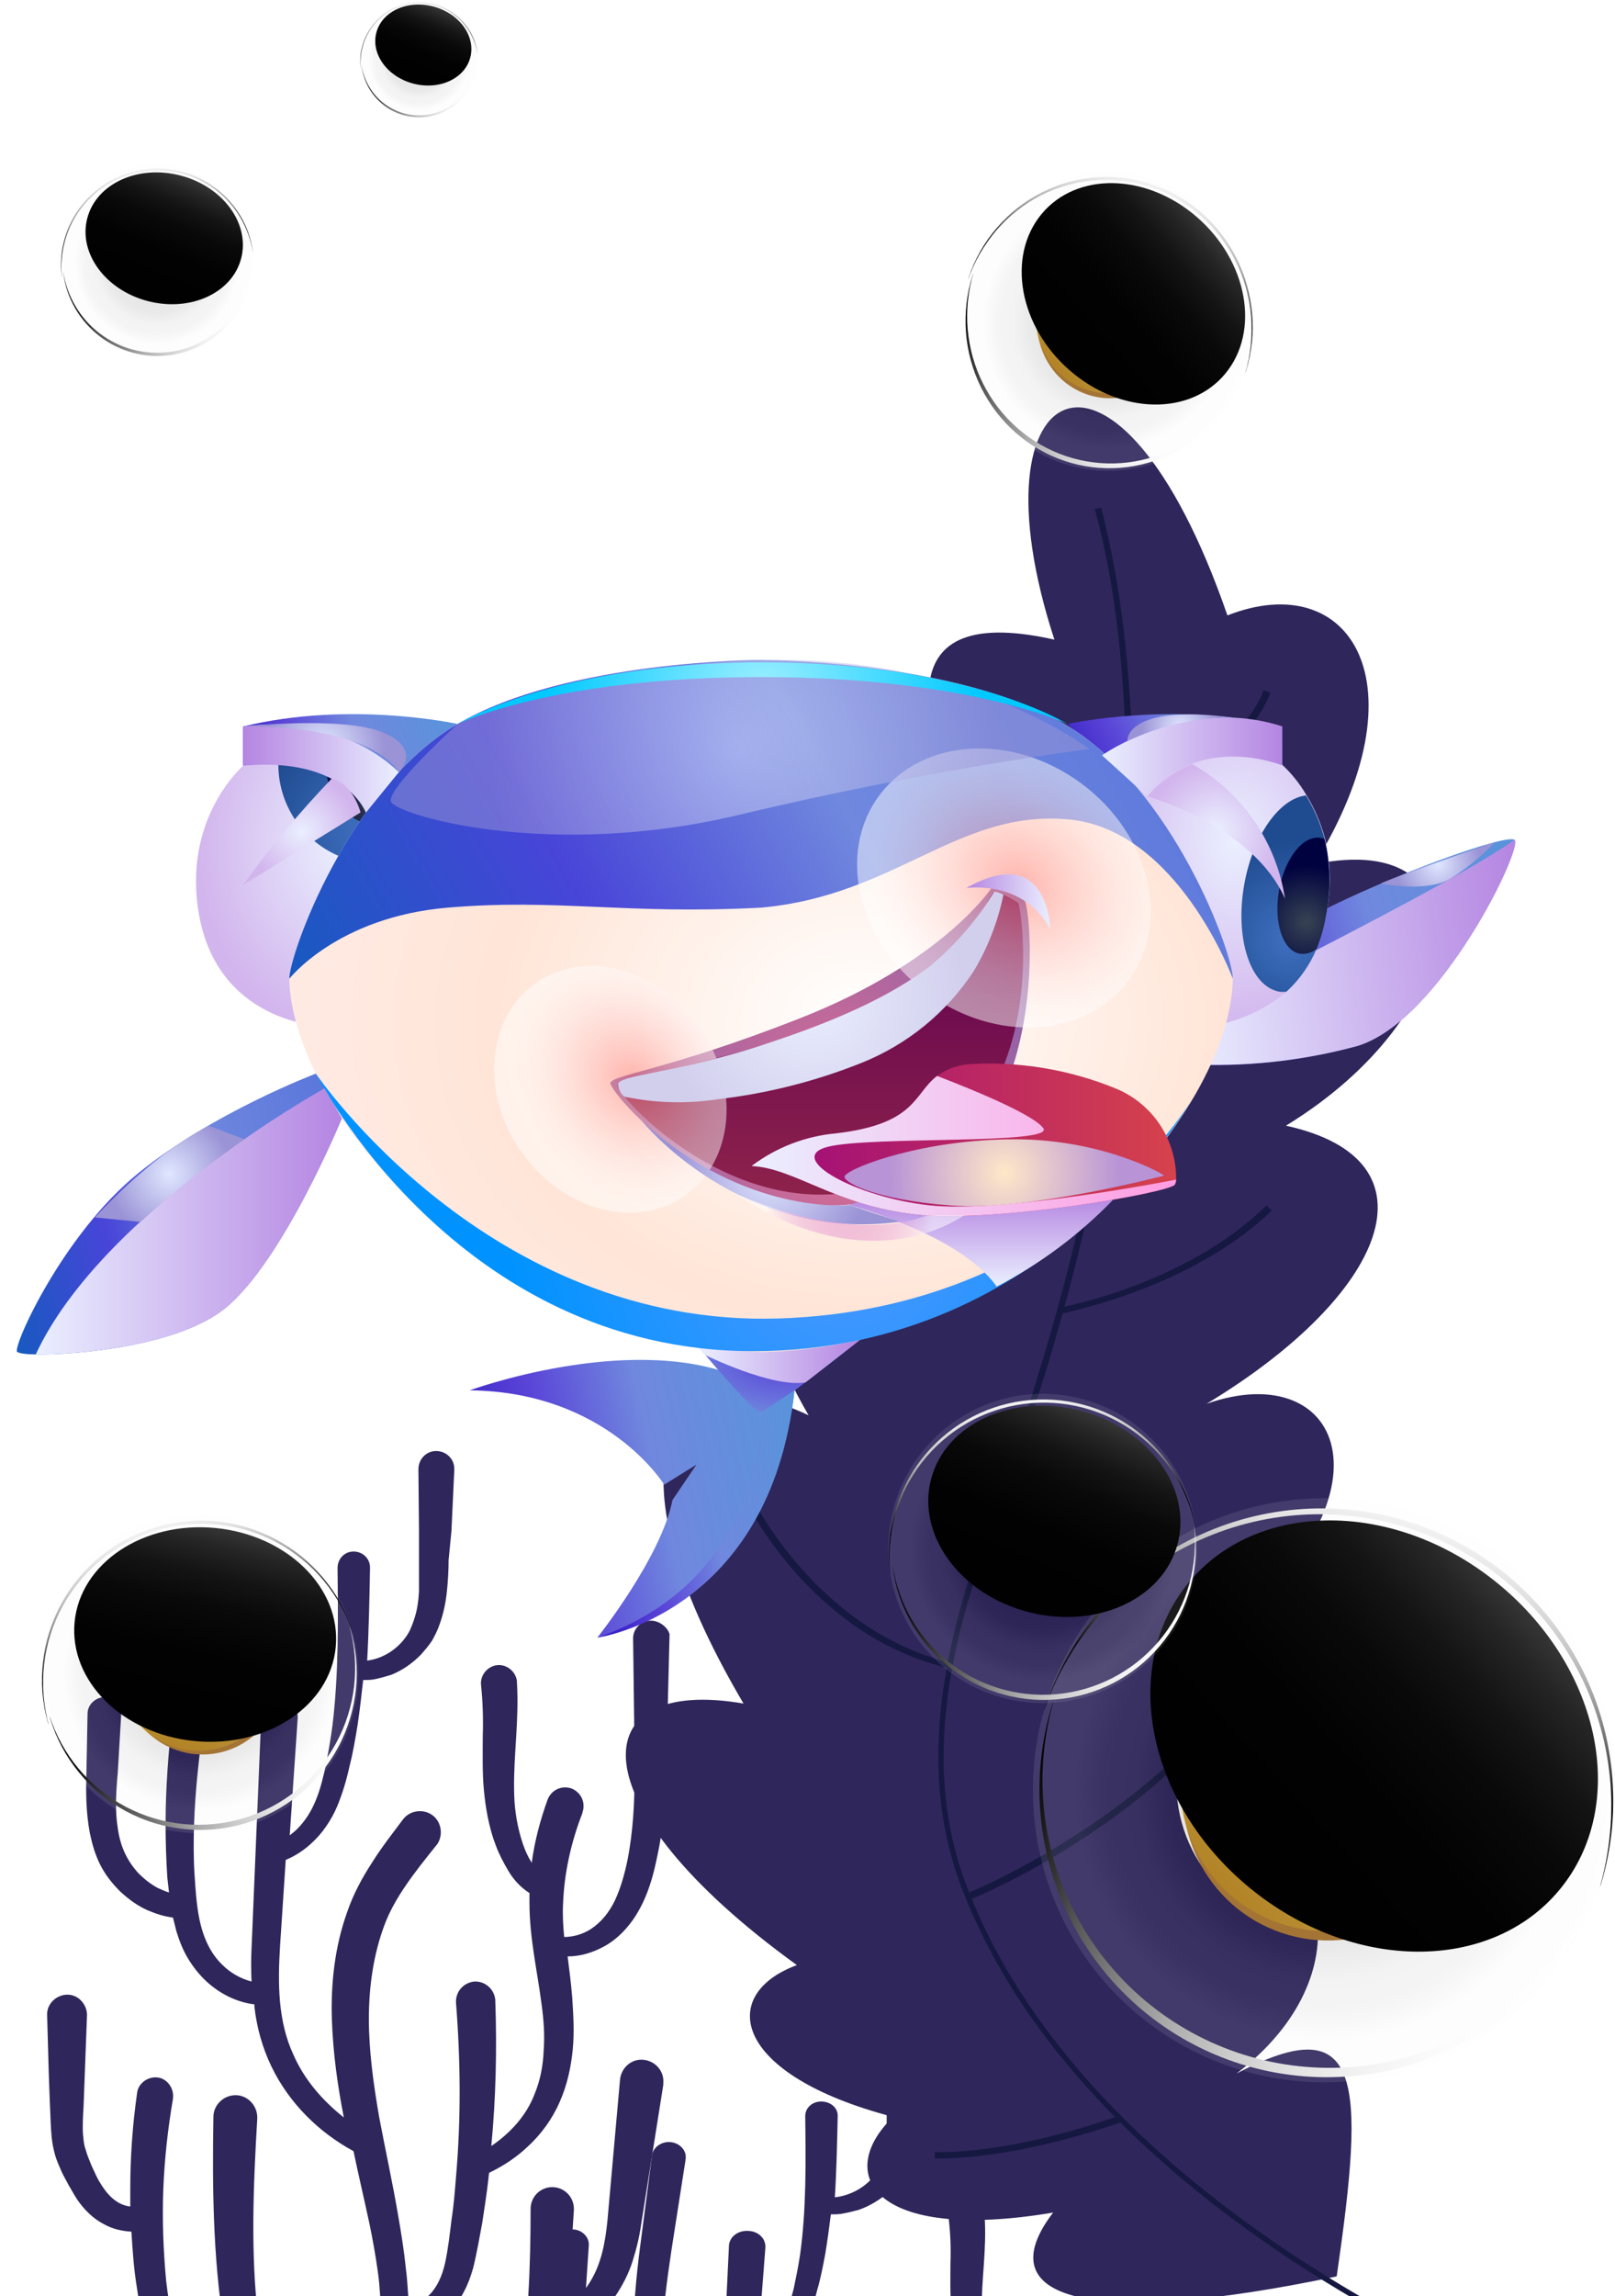 <svg width="480" height="682" viewBox="0 0 480 682" fill="none" xmlns="http://www.w3.org/2000/svg">
<g clip-path="url(#clip0_6_151)">
<path d="M397.277 676.152C405.782 617.798 405.009 596.199 367.51 615.903C406.555 586.347 393.024 543.529 364.417 551.486C400.756 515.868 387.612 489.722 358.232 490.48C417.766 445.009 399.596 402.57 358.618 416.969C411.967 384.76 428.978 344.595 382.2 334.364C436.709 301.018 442.508 246.074 390.705 256.685C423.565 203.256 401.529 168.396 364.804 182.795C332.33 88.822 287.486 110.799 313.387 189.994C267.77 179.763 266.61 207.425 295.217 260.853C254.239 242.665 246.894 274.115 268.929 349.9C229.884 312.765 203.596 357.099 240.322 420.379C198.57 400.675 178.081 433.262 220.992 506.016C173.055 497.679 170.736 535.95 236.843 583.694C213.261 592.41 217.513 616.281 265.45 628.786C248.054 645.459 258.878 666.299 313.001 657.205C293.285 682.972 323.439 691.688 397.277 676.152Z" fill="#2F265B"/>
<path d="M425.498 695.32C392.638 679.026 313.001 633.177 285.553 560.045C274.728 530.867 277.048 497.523 292.898 454.704C322.279 375.131 335.809 306.546 335.036 238.34C334.649 201.963 331.943 175.06 325.371 151.188L327.304 150.809C333.489 175.06 336.582 201.963 336.969 238.34C337.355 306.925 324.211 375.888 294.444 455.462C278.594 497.902 276.275 530.868 287.099 559.666C314.161 632.04 393.411 677.511 425.885 693.805L425.498 695.32Z" fill="#151840"/>
<path d="M279.367 641.134C278.207 641.134 277.821 641.134 277.821 641.134V639.239C277.821 639.239 299.083 640.376 333.102 628.251L333.876 630.145C304.495 640.376 284.779 641.134 279.367 641.134Z" fill="#151840"/>
<path d="M288.258 564.213L287.485 562.318C287.872 562.318 323.824 547.54 352.432 519.121L353.979 520.258C324.984 549.435 288.645 564.213 288.258 564.213Z" fill="#151840"/>
<path d="M282.46 495.628C239.548 485.776 220.219 443.337 220.219 442.957L222.152 442.2C222.152 442.579 241.481 484.26 283.233 494.112L282.46 495.628Z" fill="#151840"/>
<path d="M315.32 390.287L314.934 388.393C315.32 388.393 352.432 381.572 376.401 358.078L377.948 359.595C353.592 383.088 315.707 389.908 315.32 390.287Z" fill="#151840"/>
<path d="M324.599 349.743C293.671 333.07 285.166 288.357 285.166 287.978L287.099 287.6C287.099 287.978 295.217 331.933 325.371 348.227L324.599 349.743Z" fill="#151840"/>
<path d="M336.583 239.097L335.809 237.203C336.196 237.203 367.897 225.077 375.629 204.994L377.562 205.752C369.443 226.972 338.129 238.719 336.583 239.097Z" fill="#151840"/>
<path d="M193.415 481.378C190.537 481.378 188.168 483.753 188.168 486.637L188.506 513.437C188.506 522.427 188.845 531.248 188.168 539.898C187.829 544.139 187.322 548.38 186.475 552.62C185.629 556.691 184.444 560.932 182.752 564.494C181.059 568.056 178.69 570.94 175.643 572.975C173.274 574.502 170.396 575.35 167.688 575.35C167.35 571.957 167.181 568.735 167.35 565.512C167.688 556.352 169.719 547.192 173.104 538.541V538.372C174.12 535.488 172.766 532.435 169.889 531.248C167.011 530.23 163.965 531.587 162.78 534.471C160.58 540.577 158.887 546.853 158.041 553.299C157.872 552.96 157.702 552.79 157.533 552.451C156.348 550.415 155.502 548.21 154.825 545.835C153.471 541.255 152.794 536.336 152.794 531.417C152.625 521.41 154.317 510.893 153.64 499.698C153.64 499.528 153.64 499.528 153.64 499.358C153.302 496.475 150.594 494.27 147.717 494.609C144.839 494.948 142.639 497.662 142.978 500.546C143.485 505.465 143.655 510.554 143.485 515.642C143.485 520.901 143.316 526.329 143.824 531.757C144.332 537.184 145.347 542.952 147.378 548.21C148.394 550.924 149.748 553.468 151.271 556.013C152.625 558.218 154.656 560.593 157.364 562.289C157.364 563.307 157.364 564.155 157.364 565.172C157.364 575.689 159.734 585.697 160.918 595.026C161.595 599.776 161.934 604.356 161.595 608.935C161.426 613.515 160.58 617.925 158.887 621.996C156.518 628.272 151.779 633.531 146.024 637.432C147.378 623.184 147.717 608.766 147.209 594.348C147.209 594.348 147.209 594.178 147.209 594.008C146.87 590.786 144.162 588.411 140.947 588.581C137.731 588.92 135.361 591.634 135.53 594.857C136.884 611.989 137.054 629.29 135.53 646.592C135.192 650.832 134.853 655.243 134.176 659.483C133.669 663.724 133.161 668.134 132.315 672.035C131.468 675.937 129.945 679.329 127.576 681.704C125.883 683.4 123.683 684.757 121.483 685.436L121.313 681.704C121.144 679.16 120.975 676.446 120.636 673.901C120.129 668.813 119.282 663.554 118.436 658.635C116.744 648.627 114.543 638.62 112.681 628.781C110.989 618.943 109.635 609.275 109.635 599.606C109.635 590.107 110.989 580.608 114.205 571.957C117.251 563.646 123.344 556.013 129.607 548.21C129.607 548.21 129.607 548.04 129.776 548.04C131.807 545.326 131.299 541.255 128.591 539.22C125.883 537.184 121.821 537.693 119.79 540.407C116.744 544.478 113.528 548.549 110.65 553.129C107.773 557.539 105.065 562.458 103.203 567.886C99.48 578.233 98.295 589.259 98.634 599.776C98.972 609.783 100.326 619.452 102.188 628.951C95.756 623.862 90.34 617.586 87.124 610.123C84.924 605.373 83.739 600.115 83.232 594.687C82.724 589.259 82.893 583.661 83.232 578.064L84.924 552.451C87.802 551.263 90.34 549.567 92.54 547.532C95.926 544.478 98.464 540.577 100.157 536.676C101.849 532.605 103.034 528.534 103.88 524.632C104.896 520.731 105.573 516.66 106.25 512.589C106.927 508.009 107.435 503.599 107.942 499.019C108.958 499.019 109.973 499.019 110.989 498.85C112.851 498.51 114.543 498.001 116.236 497.493C119.621 496.136 122.498 494.1 125.037 491.556C126.222 490.199 127.406 488.842 128.422 487.315C129.268 485.789 130.114 484.092 130.622 482.566C131.807 479.343 132.484 475.95 132.822 472.728C133.161 469.505 133.33 466.282 133.33 463.398L134.176 454.747L135.023 436.598C135.023 436.428 135.023 436.428 135.023 436.258C135.023 433.375 132.653 431 129.607 431C126.729 431 124.36 433.375 124.36 436.428L124.529 454.747V463.907C124.529 466.96 124.529 469.844 124.529 472.728C124.36 475.611 124.021 478.155 123.175 480.7C122.837 481.887 122.329 483.075 121.821 484.262C121.313 485.28 120.636 486.297 119.79 487.315C117.082 490.538 113.189 492.743 109.127 493.252C109.635 484.092 109.804 474.933 109.974 465.773V465.603C109.974 462.889 107.773 460.854 105.065 460.854C102.357 460.854 100.326 463.059 100.326 465.773C100.495 481.548 100.665 497.323 98.803 512.589C98.295 516.49 97.618 520.222 96.941 523.954C96.095 527.686 95.249 531.417 93.894 534.64C92.54 538.033 90.679 540.916 88.309 543.291C87.632 543.969 86.955 544.478 86.109 545.157L88.478 510.384V510.214C88.648 507.161 86.278 504.617 83.232 504.617C80.185 504.447 77.646 506.822 77.646 509.875L74.769 578.573C74.6 581.796 74.6 585.188 74.769 588.581C71.553 587.732 68.507 586.036 66.137 583.661C62.921 580.608 60.89 576.537 59.706 571.957C58.521 567.378 58.182 562.289 57.844 557.2C57.505 552.111 57.505 547.023 57.675 541.934C58.013 531.757 59.198 521.579 60.552 511.232L64.783 480.361C64.783 480.361 64.783 480.361 64.783 480.191C65.122 477.477 63.091 474.933 60.383 474.593C57.675 474.254 55.136 476.29 54.797 479.004L51.243 510.045C50.058 520.392 49.212 531.078 49.212 541.595C49.212 546.853 49.381 552.281 49.72 557.539C49.889 559.066 50.058 560.593 50.227 562.119C49.043 561.78 48.027 561.271 46.843 560.762C44.642 559.575 42.78 558.048 41.088 556.352C39.395 554.486 38.041 552.451 37.026 550.246C36.01 548.04 35.333 545.496 34.995 542.952C34.149 537.863 34.487 532.265 34.995 526.668L36.01 509.366V509.197C36.01 506.483 33.81 504.108 31.102 504.108C28.394 504.108 26.024 506.313 26.024 509.027L25.686 526.329C25.517 532.096 25.517 538.202 26.701 544.478C27.378 547.701 28.225 550.754 29.748 553.808C31.271 556.861 33.302 559.405 35.672 561.78C38.041 563.985 40.749 566.021 43.796 567.378C46.165 568.395 48.704 569.243 51.412 569.583C51.751 570.94 52.089 572.297 52.428 573.654C53.274 576.368 54.289 579.082 55.813 581.626C57.336 584.17 59.198 586.545 61.398 588.581C65.291 592.143 70.199 594.687 75.615 595.365C75.615 595.535 75.615 595.874 75.615 596.044C76.292 602.15 77.985 608.257 80.693 613.854C85.94 624.71 94.741 633.361 105.065 638.959C106.588 646.253 108.281 653.377 109.804 660.501C110.82 665.42 111.666 670.17 112.343 675.089C112.681 677.463 112.851 680.008 113.02 682.382L113.189 685.945L113.358 689.676C113.697 699.684 113.697 709.692 113.697 719.869C113.697 731.404 113.528 742.769 113.189 754.303C110.312 753.455 107.435 752.437 104.896 751.08C101.172 749.214 97.957 746.84 95.756 743.956L95.587 743.786L95.418 743.617C92.371 740.224 90.002 736.153 88.14 731.743C86.109 727.333 84.416 722.583 82.893 718.003C80.016 708.674 77.985 699.006 76.8 689.167C74.43 669.491 75.277 649.475 76.462 629.29C76.462 629.121 76.462 629.121 76.462 628.951C76.462 625.389 73.584 622.336 70.03 622.336C66.476 622.336 63.429 625.219 63.429 628.781C63.091 649.136 63.26 670 66.476 690.524C67.66 697.988 69.353 705.621 71.553 712.915C69.522 712.236 67.66 711.219 65.968 710.201C62.414 707.996 59.367 705.112 56.998 701.72C54.628 698.327 52.935 694.426 51.751 690.355C50.566 686.284 49.889 681.874 49.381 677.463C48.535 668.473 48.197 659.314 48.535 650.324C48.873 641.334 49.889 632.343 51.412 623.353V623.184C51.751 620.3 49.72 617.417 46.843 617.077C43.965 616.738 41.088 618.774 40.749 621.657C39.395 631.156 38.718 640.655 38.718 650.154C38.718 651.85 38.718 653.716 38.718 655.412C37.364 655.243 35.841 654.734 34.656 653.886C32.794 652.698 31.271 650.832 29.917 648.627C29.24 647.61 28.563 646.253 28.055 645.065C27.378 643.708 26.871 642.521 26.363 641.164C25.855 639.977 25.517 638.62 25.178 637.602C24.84 636.414 24.84 635.227 24.67 634.04C24.501 631.495 24.67 628.442 24.84 625.558L25.178 616.568L25.855 598.588C25.855 598.419 25.855 598.249 25.855 598.249C25.686 595.026 22.978 592.312 19.762 592.482C16.546 592.651 13.838 595.365 14.008 598.588L14.515 616.568L14.854 625.558C15.023 628.442 15.023 631.495 15.361 634.888C15.531 636.584 15.869 638.28 16.377 640.146C16.885 641.842 17.562 643.369 18.239 644.896C18.916 646.422 19.762 647.779 20.439 649.136C21.285 650.493 21.962 651.85 22.978 653.377C24.84 656.091 27.548 658.974 30.933 660.671C33.302 662.028 36.179 662.706 39.057 662.876C39.395 668.134 39.734 673.562 40.58 678.82C41.257 683.57 42.103 688.489 43.796 693.238C45.319 697.988 47.689 702.568 50.735 706.639C53.951 710.71 57.675 714.102 62.075 716.816C65.799 719.021 69.861 720.548 74.261 721.226C76.123 726.145 78.154 730.895 80.524 735.644C82.893 740.394 85.94 745.143 89.832 749.214L89.663 748.875C91.356 750.91 93.218 752.776 95.249 754.133C97.279 755.66 99.48 756.847 101.68 757.865C105.404 759.561 109.127 760.749 113.02 761.597C112.851 767.873 112.681 774.149 112.512 780.425C112.512 782.291 113.866 783.818 115.728 783.987C117.59 784.157 119.282 782.63 119.282 780.764C120.129 765.837 120.806 750.91 121.313 735.984C124.698 735.984 127.914 735.644 131.299 734.796C135.869 733.778 140.27 732.252 144.332 730.216C148.563 728.181 152.625 725.297 156.01 721.905C159.395 718.343 162.272 714.102 163.965 709.353C165.657 704.603 166.334 700.023 166.842 695.613C167.011 694.935 167.011 694.256 167.181 693.578C169.55 692.899 171.92 691.881 174.12 690.524C177.505 688.319 180.382 685.436 182.752 682.213C184.952 678.99 186.814 675.428 187.999 671.696C189.183 667.964 190.03 664.402 190.537 660.84L197.138 619.282C197.138 619.113 197.138 618.943 197.138 618.774C197.477 615.211 194.769 612.158 191.214 611.819C187.66 611.48 184.614 614.194 184.275 617.756L180.552 659.483C179.875 666.268 178.69 672.375 175.474 677.633C173.951 680.177 171.92 682.552 169.55 684.248C169.042 684.588 168.535 684.927 168.027 685.266C168.196 684.418 168.196 683.57 168.365 682.552C169.381 673.901 170.058 665.081 170.566 656.43C170.566 656.26 170.566 656.26 170.566 656.091C170.566 652.529 167.688 649.645 164.134 649.645C160.58 649.645 157.703 652.529 157.703 656.091C157.703 664.572 157.533 673.223 157.026 681.704C156.856 685.945 156.518 690.185 156.179 694.426C155.841 698.666 155.502 702.737 154.487 706.13C152.456 713.084 147.04 719.021 140.27 722.753C134.346 725.976 127.914 728.181 121.313 728.69C121.483 725.806 121.483 722.753 121.652 719.869C121.821 710.879 121.99 701.72 121.99 692.73V692.56C126.222 691.881 130.114 689.846 133.161 686.962C135.023 685.266 136.715 683.061 137.9 680.686C139.085 678.481 139.931 676.106 140.608 673.732C141.793 668.982 142.47 664.742 143.316 660.331C143.993 655.921 144.67 651.511 145.178 647.101C145.178 646.592 145.347 645.913 145.347 645.404C149.578 643.369 153.471 640.825 156.856 637.602C160.749 634.04 164.134 629.46 166.334 624.371C168.535 619.452 169.719 614.024 170.227 608.766C170.735 603.507 170.396 598.249 170.058 593.16C169.719 589.089 169.212 585.018 168.704 581.117C172.597 581.117 176.32 579.93 179.705 578.064C184.275 575.519 187.829 571.279 190.199 566.869C192.568 562.458 193.923 557.879 194.938 553.299C195.954 548.719 196.8 544.139 197.138 539.559C197.985 530.4 198.154 521.41 198.323 512.419L199 485.619V485.449C198.661 483.753 196.292 481.378 193.415 481.378Z" fill="#2F265B"/>
<path d="M332.415 642.242C329.537 642.242 327.168 644.327 327.168 646.859L327.506 670.395C327.506 678.29 327.845 686.037 327.168 693.633C326.829 697.357 326.322 701.082 325.475 704.805C324.629 708.38 323.444 712.105 321.752 715.233C320.059 718.361 317.69 720.894 314.643 722.681C312.274 724.022 309.396 724.766 306.688 724.766C306.35 721.787 306.181 718.957 306.35 716.127C306.688 708.083 308.719 700.038 312.104 692.441V692.293C313.12 689.76 311.766 687.079 308.889 686.037C306.011 685.142 302.965 686.334 301.78 688.867C299.58 694.229 297.887 699.741 297.041 705.401C296.872 705.104 296.702 704.954 296.533 704.657C295.348 702.869 294.502 700.932 293.825 698.847C292.471 694.825 291.794 690.505 291.794 686.185C291.625 677.396 293.317 668.161 292.64 658.329C292.64 658.18 292.64 658.18 292.64 658.031C292.302 655.499 289.594 653.563 286.717 653.861C283.839 654.158 281.639 656.542 281.978 659.074C282.485 663.394 282.655 667.863 282.485 672.332C282.485 676.95 282.316 681.716 282.824 686.484C283.332 691.249 284.347 696.315 286.378 700.932C287.394 703.316 288.748 705.55 290.271 707.785C291.625 709.721 293.656 711.807 296.364 713.296C296.364 714.19 296.364 714.935 296.364 715.828C296.364 725.064 298.734 733.853 299.918 742.046C300.595 746.217 300.934 750.239 300.595 754.26C300.426 758.282 299.58 762.155 297.887 765.73C295.518 771.242 290.779 775.86 285.024 779.286C286.378 766.774 286.717 754.112 286.209 741.45C286.209 741.45 286.209 741.301 286.209 741.152C285.87 738.322 283.162 736.236 279.947 736.386C276.731 736.683 274.361 739.067 274.53 741.897C275.884 756.942 276.054 772.136 274.53 787.33C274.192 791.054 273.853 794.927 273.176 798.651C272.669 802.375 272.161 806.248 271.315 809.674C270.468 813.101 268.945 816.079 266.576 818.165C264.883 819.654 262.683 820.846 260.483 821.442L260.313 818.165C260.144 815.931 259.975 813.548 259.636 811.313C259.129 806.844 258.282 802.226 257.436 797.906C255.744 789.117 253.543 780.329 251.681 771.689C249.989 763.049 248.635 754.559 248.635 746.068C248.635 737.726 249.989 729.384 253.205 721.787C256.251 714.488 262.344 707.785 268.607 700.932C268.607 700.932 268.607 700.783 268.776 700.783C270.807 698.4 270.299 694.825 267.591 693.037C264.883 691.249 260.821 691.696 258.79 694.08C255.744 697.655 252.528 701.23 249.65 705.252C246.773 709.125 244.065 713.445 242.203 718.212C238.48 727.298 237.295 736.981 237.634 746.217C237.972 755.005 239.326 763.496 241.188 771.838C234.756 767.369 229.34 761.857 226.124 755.304C223.924 751.132 222.739 746.515 222.232 741.748C221.724 736.981 221.893 732.065 222.232 727.15L223.924 704.657C226.802 703.613 229.34 702.124 231.54 700.337C234.926 697.655 237.464 694.229 239.157 690.803C240.849 687.228 242.034 683.653 242.88 680.227C243.896 676.801 244.573 673.226 245.25 669.65C245.927 665.628 246.435 661.756 246.942 657.733C247.958 657.733 248.973 657.733 249.989 657.585C251.851 657.287 253.543 656.84 255.236 656.393C258.621 655.201 261.498 653.414 264.037 651.179C265.222 649.988 266.406 648.796 267.422 647.455C268.268 646.115 269.114 644.625 269.622 643.284C270.807 640.454 271.484 637.475 271.822 634.645C272.161 631.814 272.33 628.984 272.33 626.452L273.176 618.855L274.023 602.916C274.023 602.767 274.023 602.767 274.023 602.618C274.023 600.085 271.653 598 268.607 598C265.729 598 263.36 600.085 263.36 602.767L263.529 618.855V626.899C263.529 629.58 263.529 632.112 263.529 634.645C263.36 637.177 263.021 639.411 262.175 641.646C261.837 642.688 261.329 643.731 260.821 644.774C260.313 645.668 259.636 646.561 258.79 647.455C256.082 650.286 252.189 652.222 248.127 652.669C248.635 644.625 248.804 636.581 248.974 628.537V628.388C248.974 626.005 246.773 624.217 244.065 624.217C241.357 624.217 239.326 626.154 239.326 628.537C239.495 642.391 239.665 656.244 237.803 669.65C237.295 673.077 236.618 676.354 235.941 679.631C235.095 682.908 234.249 686.185 232.895 689.015C231.541 691.995 229.679 694.527 227.309 696.613C226.632 697.208 225.955 697.655 225.109 698.251L227.478 667.714V667.565C227.648 664.884 225.278 662.649 222.232 662.649C219.185 662.5 216.646 664.586 216.646 667.267L213.769 727.597C213.6 730.427 213.6 733.406 213.769 736.386C210.553 735.64 207.507 734.151 205.137 732.065C201.921 729.384 199.89 725.809 198.706 721.787C197.521 717.765 197.182 713.296 196.844 708.827C196.505 704.358 196.505 699.89 196.674 695.421C197.013 686.483 198.198 677.545 199.552 668.459L203.783 641.348C203.783 641.348 203.783 641.348 203.783 641.199C204.122 638.815 202.091 636.581 199.383 636.283C196.675 635.985 194.136 637.773 193.797 640.156L190.243 667.416C189.058 676.503 188.212 685.887 188.212 695.123C188.212 699.741 188.381 704.507 188.72 709.125C188.889 710.466 189.058 711.807 189.228 713.147C188.043 712.849 187.027 712.402 185.842 711.955C183.642 710.913 181.78 709.572 180.088 708.083C178.395 706.444 177.041 704.657 176.026 702.72C175.01 700.783 174.333 698.549 173.995 696.315C173.149 691.846 173.487 686.93 173.995 682.014L175.01 666.82V666.671C175.01 664.288 172.81 662.202 170.102 662.202C167.394 662.202 165.024 664.139 165.024 666.522L164.686 681.716C164.517 686.781 164.517 692.143 165.701 697.655C166.378 700.485 167.225 703.166 168.748 705.848C170.271 708.53 172.302 710.764 174.672 712.849C177.041 714.786 179.749 716.574 182.796 717.765C185.165 718.659 187.704 719.403 190.412 719.702C190.751 720.893 191.089 722.085 191.428 723.277C192.274 725.66 193.29 728.044 194.813 730.278C196.336 732.512 198.198 734.598 200.398 736.386C204.291 739.514 209.199 741.748 214.615 742.343C214.615 742.493 214.615 742.79 214.615 742.94C215.292 748.302 216.985 753.665 219.693 758.58C224.94 768.114 233.741 775.711 244.065 780.627C245.588 787.032 247.281 793.289 248.804 799.545C249.82 803.865 250.666 808.036 251.343 812.356C251.681 814.441 251.851 816.676 252.02 818.76L252.189 821.889L252.358 825.166C252.697 833.955 252.697 842.744 252.697 851.681C252.697 861.811 252.528 871.792 252.189 881.921C249.312 881.176 246.435 880.282 243.896 879.09C240.172 877.451 236.957 875.367 234.756 872.834L234.587 872.685L234.418 872.536C231.371 869.557 229.002 865.981 227.14 862.109C225.109 858.236 223.416 854.064 221.893 850.042C219.016 841.85 216.985 833.359 215.8 824.719C213.43 807.44 214.277 789.862 215.462 772.136C215.462 771.987 215.462 771.987 215.462 771.838C215.462 768.71 212.584 766.029 209.03 766.029C205.476 766.029 202.429 768.561 202.429 771.689C202.091 789.564 202.26 807.887 205.476 825.911C206.66 832.465 208.353 839.169 210.553 845.574C208.522 844.978 206.66 844.085 204.968 843.191C201.414 841.254 198.367 838.722 195.998 835.743C193.628 832.763 191.936 829.337 190.751 825.762C189.566 822.187 188.889 818.314 188.381 814.441C187.535 806.546 187.196 798.502 187.535 790.608C187.873 782.713 188.889 774.817 190.412 766.922V766.774C190.751 764.241 188.72 761.709 185.842 761.41C182.965 761.113 180.088 762.901 179.749 765.433C178.395 773.774 177.718 782.116 177.718 790.458C177.718 791.948 177.718 793.586 177.718 795.076C176.364 794.927 174.841 794.48 173.656 793.736C171.794 792.692 170.271 791.054 168.917 789.117C168.24 788.224 167.563 787.032 167.055 785.989C166.378 784.797 165.871 783.755 165.363 782.563C164.855 781.521 164.517 780.329 164.178 779.435C163.84 778.392 163.84 777.35 163.67 776.307C163.501 774.072 163.67 771.391 163.84 768.858L164.178 760.963L164.855 745.174C164.855 745.025 164.855 744.876 164.855 744.876C164.686 742.046 161.978 739.662 158.762 739.811C155.546 739.96 152.838 742.343 153.008 745.174L153.515 760.963L153.854 768.858C154.023 771.391 154.023 774.072 154.362 777.052C154.531 778.541 154.869 780.031 155.377 781.669C155.885 783.159 156.562 784.5 157.239 785.841C157.916 787.181 158.762 788.373 159.439 789.564C160.285 790.756 160.962 791.948 161.978 793.289C163.84 795.672 166.548 798.204 169.933 799.694C172.302 800.886 175.18 801.481 178.057 801.631C178.395 806.248 178.734 811.015 179.58 815.632C180.257 819.804 181.103 824.124 182.796 828.294C184.319 832.465 186.689 836.488 189.735 840.063C192.951 843.638 196.675 846.617 201.075 849C204.799 850.936 208.861 852.277 213.261 852.873C215.123 857.193 217.154 861.364 219.524 865.534C221.893 869.706 224.94 873.876 228.832 877.451L228.663 877.154C230.356 878.941 232.217 880.58 234.248 881.771C236.279 883.112 238.48 884.155 240.68 885.049C244.404 886.538 248.127 887.581 252.02 888.326C251.851 893.838 251.681 899.349 251.512 904.861C251.512 906.499 252.866 907.84 254.728 907.989C256.59 908.138 258.282 906.797 258.282 905.158C259.129 892.05 259.806 878.941 260.313 865.833C263.698 865.833 266.914 865.534 270.299 864.79C274.869 863.896 279.27 862.556 283.332 860.768C287.563 858.981 291.625 856.448 295.01 853.469C298.395 850.341 301.272 846.617 302.965 842.446C304.657 838.275 305.334 834.253 305.842 830.38C306.011 829.784 306.011 829.188 306.181 828.593C308.55 827.996 310.92 827.102 313.12 825.911C316.505 823.974 319.382 821.442 321.752 818.612C323.952 815.782 325.814 812.654 326.999 809.376C328.183 806.099 329.03 802.971 329.537 799.843L336.138 763.347C336.138 763.198 336.138 763.049 336.138 762.901C336.477 759.772 333.769 757.091 330.214 756.793C326.66 756.495 323.614 758.879 323.275 762.007L319.552 798.651C318.875 804.609 317.69 809.972 314.474 814.59C312.951 816.824 310.92 818.91 308.55 820.399C308.042 820.698 307.535 820.995 307.027 821.293C307.196 820.548 307.196 819.804 307.365 818.91C308.381 811.313 309.058 803.567 309.566 795.97C309.566 795.82 309.566 795.82 309.566 795.672C309.566 792.544 306.688 790.011 303.134 790.011C299.58 790.011 296.703 792.544 296.703 795.672C296.703 803.12 296.533 810.717 296.026 818.165C295.856 821.889 295.518 825.613 295.179 829.337C294.841 833.061 294.502 836.636 293.487 839.616C291.456 845.723 286.04 850.936 279.27 854.214C273.346 857.044 266.914 858.981 260.313 859.428C260.483 856.895 260.483 854.214 260.652 851.681C260.821 843.786 260.99 835.743 260.99 827.848V827.699C265.222 827.102 269.114 825.315 272.161 822.783C274.023 821.293 275.715 819.357 276.9 817.271C278.085 815.335 278.931 813.249 279.608 811.164C280.793 806.993 281.47 803.269 282.316 799.396C282.993 795.523 283.67 791.65 284.178 787.777C284.178 787.33 284.347 786.734 284.347 786.287C288.578 784.5 292.471 782.266 295.856 779.435C299.749 776.307 303.134 772.285 305.334 767.816C307.535 763.496 308.719 758.729 309.227 754.112C309.735 749.493 309.396 744.876 309.058 740.407C308.719 736.832 308.212 733.257 307.704 729.831C311.597 729.831 315.32 728.788 318.705 727.15C323.275 724.915 326.829 721.191 329.199 717.318C331.568 713.445 332.923 709.424 333.938 705.401C334.954 701.379 335.8 697.357 336.138 693.335C336.985 685.291 337.154 677.396 337.323 669.501L338 645.966V645.817C337.661 644.327 335.292 642.242 332.415 642.242Z" fill="#2F265B"/>
<path d="M64.987 519.474C77.736 515.942 85.214 502.75 81.689 490.01C78.164 477.269 64.972 469.804 52.223 473.336C39.474 476.868 31.996 490.06 35.521 502.8C39.046 515.541 52.239 523.006 64.987 519.474Z" fill="#FFFEF3"/>
<path d="M82.863 491.002C86.379 503.684 79.033 516.798 66.449 520.29C53.875 523.768 40.831 516.313 37.315 503.632C33.799 490.95 41.147 477.846 53.73 474.355C66.302 470.866 79.346 478.32 82.863 491.002Z" fill="#B37E38"/>
<path d="M81.903 490.344C85.343 502.774 77.94 515.68 65.367 519.169C52.795 522.658 39.809 515.413 36.369 502.983C32.917 490.555 40.321 477.649 52.905 474.158C65.477 470.669 78.463 477.914 81.903 490.344Z" fill="url(#paint0_linear_6_151)"/>
<path d="M76.997 491.641C79.693 501.387 73.893 511.496 64.033 514.236C54.174 516.976 43.996 511.29 41.3 501.544C38.605 491.809 44.404 481.689 54.265 478.96C64.125 476.22 74.302 481.906 76.997 491.641Z" fill="#BE8C40"/>
<path d="M77.499 492.525C80.133 502.039 74.391 511.943 64.675 514.648C54.957 517.341 44.932 511.814 42.297 502.299C39.66 492.773 45.403 482.87 55.12 480.176C64.85 477.481 74.864 483.01 77.499 492.525Z" fill="#F9EAAA"/>
<path d="M76.704 491.885C79.275 501.157 73.598 510.831 64.024 513.49C54.449 516.148 44.612 510.785 42.041 501.513C39.469 492.241 45.146 482.567 54.721 479.909C64.295 477.25 74.132 482.613 76.704 491.885Z" fill="url(#paint1_linear_6_151)"/>
<path opacity="0.2" d="M42.211 501.715C42.213 501.726 42.213 501.726 42.215 501.737C44.757 510.899 54.535 516.18 64.066 513.54C73.598 510.901 79.269 501.331 76.727 492.169C76.725 492.158 76.725 492.158 76.724 492.147L42.211 501.715Z" fill="#F3931A"/>
<g filter="url(#filter0_i_6_151)">
<path d="M56.012 483.174L52.828 484.335L53.67 486.577C49.927 488.659 48.748 491.524 49.974 494.761C50.467 496.071 51.307 497.048 52.482 497.692C53.568 498.283 55.421 498.447 58.039 498.163L60.316 504.205C58.449 504.514 56.886 503.819 55.624 502.095L53.948 505.698C56.186 507.697 57.669 508.187 61.322 507.363L62.291 510.09L65.8 508.875L64.734 506.187C66.619 505.23 67.896 503.856 68.58 502.442C69.326 500.915 69.368 499.229 68.734 497.55C68.296 496.369 67.474 495.355 66.582 494.686C65.69 494.017 64.837 493.653 64.025 493.603C63.281 493.554 61.934 493.605 59.995 493.754L57.984 488.416C59.243 488.253 60.363 488.769 61.342 489.964L64.141 487.797C62.376 485.536 60.039 484.807 56.94 485.379L56.012 483.174ZM53.179 492.963C52.869 492.129 52.928 491.383 53.372 490.734C53.715 490.24 54.187 489.828 54.779 489.523L56.643 494.46C54.818 494.739 53.667 494.24 53.179 492.963ZM65.324 499.083C65.653 499.96 65.595 500.786 65.151 501.573C64.776 502.222 64.229 502.727 63.508 503.088L61.374 497.425C63.501 497.165 64.81 497.718 65.324 499.083Z" fill="url(#paint2_linear_6_151)"/>
</g>
<path style="mix-blend-mode:screen" d="M83.56 483.349C81.14 487.821 72.092 487.632 63.341 482.908C54.589 478.183 49.438 470.693 51.862 466.254C54.286 461.814 63.33 461.97 72.082 466.695C80.834 471.419 85.967 478.87 83.56 483.349Z" fill="url(#paint3_radial_6_151)"/>
<path style="mix-blend-mode:color-dodge" d="M77.727 480.198C76.195 483.028 70.481 482.902 64.931 479.924C59.382 476.947 56.155 472.237 57.652 469.354C59.148 466.471 64.897 466.651 70.447 469.628C75.997 472.606 79.249 477.373 77.727 480.198Z" fill="url(#paint4_radial_6_151)"/>
<path style="mix-blend-mode:screen" opacity="0.1" d="M89.372 533.703C109.482 517.071 112.301 487.276 95.667 467.154C79.035 447.033 49.248 444.204 29.138 460.837C9.028 477.469 6.209 507.264 22.842 527.386C39.475 547.507 69.262 550.336 89.372 533.703Z" fill="url(#paint5_radial_6_151)"/>
<path style="mix-blend-mode:screen" d="M72.383 540.069C60.69 543.569 48.09 542.332 37.297 536.625C26.505 530.919 18.386 521.198 14.689 509.56C14.797 509.8 14.813 510.07 14.896 510.332C18.439 522.162 26.534 532.101 37.4 537.962C48.266 543.824 61.014 545.128 72.839 541.588C84.663 538.048 94.597 529.955 100.454 519.086C106.31 508.218 107.61 495.467 104.068 483.637C103.961 483.397 103.853 483.157 103.823 482.883C107.126 494.637 105.682 507.218 99.802 517.915C93.921 528.612 84.074 536.567 72.383 540.069Z" fill="url(#paint6_linear_6_151)"/>
<path style="mix-blend-mode:screen" d="M46.476 454.592C58.34 451.041 71.126 452.295 82.078 458.082C93.031 463.869 101.273 473.728 105.032 485.533C104.92 485.284 104.899 485.005 104.816 484.743C101.085 472.896 92.843 462.992 81.872 457.173C70.901 451.354 58.083 450.088 46.188 453.648C34.294 457.208 24.28 465.308 18.311 476.197C12.342 487.085 10.898 499.888 14.291 511.836C14.402 512.086 14.514 512.335 14.549 512.619C11.203 500.689 12.674 487.923 18.645 477.07C24.617 466.217 34.611 458.145 46.476 454.592Z" fill="url(#paint7_linear_6_151)"/>
<path style="mix-blend-mode:screen" d="M22.17 481.81C23.83 464.32 42.543 451.801 63.984 453.862C85.424 455.923 101.434 471.735 99.784 489.221C98.133 506.707 79.436 519.184 57.965 517.159C36.495 515.135 20.505 499.291 22.17 481.81Z" fill="url(#paint8_linear_6_151)"/>
<path style="mix-blend-mode:color-dodge" d="M133.936 13.037C133.21 13.987 131.128 13.604 129.273 12.183C127.418 10.762 126.514 8.841 127.23 7.869C127.946 6.898 130.038 7.302 131.893 8.723C133.747 10.145 134.658 12.088 133.936 13.037Z" fill="url(#paint9_radial_6_151)"/>
<path style="mix-blend-mode:screen" opacity="0.1" d="M133.379 32.765C141.706 27.835 144.481 17.049 139.577 8.673C134.674 0.298 123.948 -2.495 115.621 2.435C107.294 7.365 104.519 18.151 109.423 26.527C114.327 34.902 125.052 37.695 133.379 32.765Z" fill="url(#paint10_radial_6_151)"/>
<path style="mix-blend-mode:screen" d="M126.795 34.105C122.314 34.704 117.779 33.507 114.167 30.774C110.555 28.041 108.156 23.99 107.486 19.495C107.511 19.589 107.501 19.689 107.516 19.791C108.119 24.348 110.497 28.477 114.127 31.272C117.757 34.066 122.341 35.296 126.872 34.691C131.403 34.085 135.509 31.695 138.287 28.045C141.064 24.395 142.286 19.784 141.684 15.227C141.658 15.133 141.633 15.038 141.638 14.935C142.158 19.45 140.893 23.99 138.117 27.576C135.341 31.161 131.274 33.506 126.795 34.105Z" fill="url(#paint11_linear_6_151)"/>
<path style="mix-blend-mode:screen" d="M122.327 1.161C126.873 0.554 131.475 1.767 135.141 4.539C138.806 7.311 141.243 11.42 141.926 15.981C141.9 15.883 141.909 15.779 141.894 15.678C141.223 11.103 138.789 6.978 135.118 4.193C131.448 1.408 126.835 0.188 122.278 0.797C117.72 1.405 113.585 3.793 110.764 7.444C107.944 11.095 106.667 15.716 107.208 20.308C107.234 20.407 107.26 20.505 107.256 20.611C106.731 16.029 108.017 11.423 110.835 7.785C113.654 4.147 117.781 1.768 122.327 1.161Z" fill="url(#paint12_linear_6_151)"/>
<path style="mix-blend-mode:screen" d="M111.845 9.735C113.476 3.403 121.051 -0.097 128.77 1.923C136.489 3.943 141.417 10.697 139.79 17.027C138.163 23.358 130.596 26.844 122.864 24.836C115.132 22.828 110.213 16.062 111.845 9.735Z" fill="url(#paint13_linear_6_151)"/>
<path style="mix-blend-mode:color-dodge" d="M62.097 70.229C60.909 71.776 57.501 71.153 54.464 68.839C51.428 66.524 49.948 63.396 51.12 61.814C52.292 60.231 55.716 60.89 58.753 63.204C61.79 65.519 63.279 68.684 62.097 70.229Z" fill="url(#paint14_radial_6_151)"/>
<path style="mix-blend-mode:screen" opacity="0.1" d="M61.186 102.355C74.818 94.327 79.361 76.763 71.333 63.124C63.305 49.485 45.746 44.937 32.114 52.965C18.482 60.993 13.939 78.557 21.967 92.196C29.995 105.835 47.554 110.383 61.186 102.355Z" fill="url(#paint15_radial_6_151)"/>
<path style="mix-blend-mode:screen" d="M50.406 104.537C43.071 105.511 35.647 103.563 29.733 99.112C23.82 94.662 19.892 88.065 18.794 80.745C18.836 80.899 18.82 81.061 18.845 81.227C19.831 88.647 23.724 95.372 29.667 99.922C35.61 104.473 43.115 106.475 50.533 105.49C57.951 104.504 64.673 100.612 69.22 94.668C73.768 88.724 75.768 81.216 74.781 73.795C74.74 73.641 74.699 73.487 74.707 73.32C75.558 80.672 73.488 88.065 68.942 93.904C64.397 99.743 57.74 103.561 50.406 104.537Z" fill="url(#paint16_linear_6_151)"/>
<path style="mix-blend-mode:screen" d="M43.092 50.889C50.534 49.901 58.067 51.877 64.069 56.391C70.07 60.905 74.059 67.596 75.178 75.023C75.135 74.863 75.149 74.694 75.124 74.529C74.026 67.08 70.042 60.362 64.032 55.827C58.023 51.292 50.471 49.306 43.01 50.297C35.549 51.287 28.778 55.176 24.162 61.121C19.545 67.067 17.453 74.592 18.339 82.069C18.382 82.229 18.425 82.389 18.419 82.563C17.559 75.101 19.663 67.6 24.278 61.676C28.893 55.752 35.649 51.879 43.092 50.889Z" fill="url(#paint17_linear_6_151)"/>
<path style="mix-blend-mode:screen" d="M25.932 64.852C28.602 54.542 41.004 48.842 53.641 52.131C66.278 55.42 74.346 66.419 71.682 76.727C69.018 87.036 56.63 92.712 43.971 89.442C31.313 86.172 23.26 75.156 25.932 64.852Z" fill="url(#paint18_linear_6_151)"/>
<path d="M379.592 571.396C402.599 579.145 427.534 566.792 435.285 543.804C443.036 520.816 430.667 495.899 407.66 488.15C384.652 480.401 359.717 492.754 351.966 515.742C344.216 538.73 356.584 563.647 379.592 571.396Z" fill="#FFFEF3"/>
<path d="M436.047 546.519C428.344 569.408 403.688 581.78 380.974 574.139C358.287 566.487 346.134 541.739 353.837 518.85C361.54 495.961 386.187 483.608 408.901 491.249C431.597 498.882 443.75 523.629 436.047 546.519Z" fill="#B37E38"/>
<path d="M435.266 544.533C427.706 566.961 403.178 578.956 380.482 571.323C357.787 563.69 345.506 539.32 353.066 516.892C360.607 494.455 385.135 482.46 407.849 490.102C430.545 497.734 442.825 522.105 435.266 544.533Z" fill="url(#paint19_linear_6_151)"/>
<path d="M426.473 541.455C420.544 559.04 401.33 568.433 383.528 562.453C365.726 556.473 356.109 537.361 362.038 519.777C367.958 502.211 387.181 492.799 404.974 498.797C422.777 504.778 432.393 523.89 426.473 541.455Z" fill="#BE8C40"/>
<path d="M426.328 543.314C420.544 560.484 401.629 569.625 384.081 563.739C366.542 557.834 356.993 539.12 362.777 521.95C368.57 504.762 387.485 495.621 405.024 501.526C422.583 507.439 432.112 526.144 426.328 543.314Z" fill="#F9EAAA"/>
<path d="M425.778 541.526C420.147 558.262 401.567 567.122 384.283 561.311C366.997 555.5 357.566 537.229 363.197 520.493C368.827 503.757 387.407 494.897 404.692 500.708C421.977 506.519 431.408 524.79 425.778 541.526Z" fill="url(#paint20_linear_6_151)"/>
<path opacity="0.2" d="M363.25 520.975C363.241 520.994 363.241 520.994 363.232 521.013C357.67 537.55 367.095 555.635 384.296 561.43C401.496 567.225 419.96 558.518 425.523 541.981C425.531 541.962 425.531 541.962 425.54 541.943L363.25 520.975Z" fill="#F3931A"/>
<g filter="url(#filter1_i_6_151)">
<path d="M403.295 506.999L397.261 505.487L396.236 509.761C388.405 509.073 383.667 512.214 382.2 518.394C381.601 520.892 381.873 523.24 382.995 525.429C384.037 527.444 386.685 529.6 390.955 531.861L388.2 543.385C385.045 541.935 383.386 539.27 383.241 535.353L376.986 539.103C378.331 544.443 380.08 546.714 386.48 549.219L385.148 554.36L391.729 556.124L392.874 550.943C396.724 551.428 400.078 550.654 402.572 549.21C405.277 547.657 407.076 545.136 407.838 541.934C408.389 539.689 408.182 537.301 407.514 535.367C406.847 533.433 405.926 532.001 404.743 531.09C403.664 530.251 401.564 528.942 398.464 527.174L400.9 516.992C402.981 518.041 404.151 519.977 404.41 522.8L410.893 522.387C410.537 517.135 407.734 513.623 402.438 511.304L403.295 506.999ZM388.92 518.96C389.306 517.372 390.165 516.3 391.507 515.771C392.536 515.373 393.676 515.232 394.891 515.377L392.645 524.798C389.582 523.344 388.347 521.401 388.92 518.96ZM401.08 540.754C400.678 542.426 399.739 543.622 398.255 544.361C397.018 544.962 395.666 545.165 394.199 544.972L396.782 534.171C400.283 535.964 401.704 538.152 401.08 540.754Z" fill="url(#paint21_linear_6_151)"/>
</g>
<path style="mix-blend-mode:screen" d="M436.973 506.909C432.154 514.902 415.584 513.784 399.943 504.377C384.303 494.97 375.498 480.801 380.32 472.869C385.142 464.937 401.709 465.995 417.35 475.401C432.99 484.809 441.767 498.905 436.973 506.909Z" fill="url(#paint22_radial_6_151)"/>
<path style="mix-blend-mode:color-dodge" d="M426.548 500.638C423.498 505.695 413.035 504.976 403.115 499.045C393.195 493.113 387.682 484.205 390.671 479.047C393.661 473.889 404.184 474.709 414.104 480.641C424.024 486.572 429.58 495.588 426.548 500.638Z" fill="url(#paint23_radial_6_151)"/>
<path style="mix-blend-mode:screen" opacity="0.1" d="M402.006 618.106C449.678 613.521 484.613 571.144 480.037 523.454C475.461 475.764 433.106 440.82 385.434 445.404C337.762 449.989 302.827 492.366 307.403 540.056C311.979 587.746 354.334 622.69 402.006 618.106Z" fill="url(#paint24_radial_6_151)"/>
<path style="mix-blend-mode:screen" d="M369.641 610.302C348.271 603.59 330.394 588.747 319.865 568.97C309.335 549.194 306.996 526.069 313.352 504.581C313.268 505.057 313.017 505.483 312.873 505.967C306.086 527.588 308.163 551.02 318.645 571.108C329.128 591.195 347.158 606.293 368.77 613.079C390.382 619.866 413.804 617.785 433.885 607.296C453.966 596.806 469.06 578.766 475.847 557.145C475.93 556.67 476.014 556.194 476.25 555.746C469.178 577.007 454.041 594.64 434.1 604.844C414.159 615.049 391.01 617.009 369.641 610.302Z" fill="url(#paint25_linear_6_151)"/>
<path style="mix-blend-mode:screen" d="M418.208 453.755C439.891 460.566 458.031 475.625 468.721 495.688C479.411 515.75 481.795 539.212 475.361 561.019C475.448 560.525 475.703 560.08 475.847 559.596C482.365 537.754 480.029 514.224 469.343 494.094C458.657 473.965 440.48 458.852 418.743 452.024C397.005 445.197 373.454 447.203 353.181 457.608C332.908 468.014 317.542 485.983 310.406 507.631C310.319 508.125 310.232 508.62 309.993 509.087C317.182 487.515 332.551 469.629 352.791 459.28C373.031 448.93 396.523 446.947 418.208 453.755Z" fill="url(#paint26_linear_6_151)"/>
<path style="mix-blend-mode:screen" d="M353.269 470.108C373.785 445.238 415.102 445.467 445.565 470.658C476.027 495.849 484.089 536.349 463.592 561.223C443.095 586.097 401.845 585.821 371.3 560.654C340.754 535.487 332.756 494.96 353.269 470.108Z" fill="url(#paint27_linear_6_151)"/>
<path d="M403.283 310.732C386.756 315.201 369.622 317.016 352.525 316.11L350.879 300.394C363.171 289.056 376.808 279.267 391.486 271.247C413.156 260.101 447.125 247.757 450.053 249.429C452.982 251.101 428.16 303.403 403.283 310.732Z" fill="url(#paint28_linear_6_151)"/>
<path style="mix-blend-mode:multiply" d="M403.283 310.732C386.756 315.201 369.622 317.016 352.524 316.109L351.827 309.338L361.198 297.44C361.198 297.44 434.128 261.216 450.137 249.429C453.121 251.101 428.16 303.403 403.283 310.732Z" fill="url(#paint29_linear_6_151)"/>
<path d="M236.116 412.968C236.116 412.968 232.072 471.985 177.549 486.419C177.549 486.419 196.569 462.483 199.86 445.569L207 435.037L197.406 441C197.406 441 180.477 413.414 139.619 412.968C139.619 412.968 186.473 395.831 218.88 408.732L236.116 412.968Z" fill="url(#paint30_linear_6_151)"/>
<path d="M207.559 400.01C207.559 400.01 223.734 419.516 226.189 419.516C228.643 419.516 255.64 397.948 255.64 397.948C255.64 397.948 226.635 404.274 207.559 400.01Z" fill="url(#paint31_radial_6_151)"/>
<path d="M226.188 419.544C226.188 419.544 227.973 468.809 177.577 486.42C177.577 486.42 228.894 479.342 236.145 412.968L226.188 419.544Z" fill="url(#paint32_linear_6_151)"/>
<path style="mix-blend-mode:multiply" d="M209.594 402.49C209.594 402.49 229.284 412.215 239.408 410.627L255.584 398.004C239.801 401.35 223.571 402.047 207.559 400.066L209.594 402.49Z" fill="url(#paint33_linear_6_151)"/>
<path d="M107.491 304.462C90.924 307.248 64.513 300.923 59.214 272.055C53.915 243.187 72.266 227.472 72.266 227.472C75.301 224.382 79.182 222.259 83.422 221.369C88.522 219.972 93.847 219.584 99.096 220.227C104.306 220.722 109.316 222.481 113.69 225.351C118.065 228.221 121.671 232.115 124.196 236.695C125.033 238.182 125.76 239.728 126.372 241.321C127.714 244.632 128.651 248.094 129.161 251.631C132.396 274.647 120.933 302.177 107.491 304.462Z" fill="url(#paint34_radial_6_151)"/>
<path d="M128.937 251.52C124.48 254.543 119.282 256.294 113.902 256.583C108.523 256.871 103.167 255.687 98.411 253.158C93.656 250.629 89.682 246.851 86.917 242.231C84.153 237.612 82.703 232.325 82.725 226.943C82.727 225.016 82.913 223.094 83.282 221.203C88.383 219.806 93.707 219.418 98.956 220.06C104.166 220.555 109.176 222.314 113.551 225.184C117.925 228.054 121.532 231.949 124.057 236.529C124.894 238.015 125.621 239.561 126.232 241.154C127.55 244.487 128.459 247.968 128.937 251.52Z" fill="url(#paint35_radial_6_151)"/>
<path d="M126.204 241.21C123.02 244.135 118.845 245.748 114.519 245.724C109.878 245.717 105.431 243.87 102.152 240.589C98.873 237.308 97.032 232.861 97.032 228.225C97.029 225.399 97.718 222.615 99.04 220.116C104.25 220.611 109.26 222.37 113.634 225.24C118.009 228.11 121.615 232.004 124.14 236.584C124.939 238.074 125.629 239.62 126.204 241.21Z" fill="url(#paint36_radial_6_151)"/>
<path d="M136.022 215.045C136.022 215.045 104.144 207.995 72.239 215.797V227.417C72.239 227.417 92.821 212.035 112.316 236.612L136.022 215.045Z" fill="url(#paint37_linear_6_151)"/>
<path d="M317.272 215.045C317.272 215.045 349.178 207.995 381.139 215.797V227.417C381.139 227.417 360.557 212.035 341.062 236.612L317.272 215.045Z" fill="url(#paint38_linear_6_151)"/>
<path d="M394.081 272.056C393.53 275.421 392.594 278.712 391.292 281.864C389.263 286.697 386.209 291.032 382.34 294.57C377.389 298.77 371.577 301.832 365.312 303.541C359.047 305.25 352.483 305.565 346.084 304.462C329.518 301.676 315.964 260.575 329.518 236.584C343.072 212.592 374.587 218.973 381.308 227.361C384.045 229.945 386.393 232.91 388.28 236.166C390.758 240.232 392.637 244.633 393.858 249.235C395.592 256.735 395.668 264.523 394.081 272.056Z" fill="url(#paint39_radial_6_151)"/>
<path d="M366.413 290.725C365.743 330.962 305.81 400.178 226.214 401.599C146.591 400.178 86.768 330.962 85.987 290.725C85.987 283.48 103.613 234.048 136.021 215.044C168.428 196.041 226.214 196.041 226.214 196.041C226.214 196.041 283.973 196.041 316.38 215.044C348.787 234.048 366.524 283.48 366.413 290.725Z" fill="url(#paint40_radial_6_151)"/>
<path d="M366.413 290.725C366.413 290.725 350.014 246.141 317.273 243.355C284.531 240.568 266.347 265.953 226.214 269.603C185.691 271.721 165.778 266.817 133.009 269.603C100.238 272.39 85.987 290.725 85.987 290.725C85.987 283.48 103.613 234.048 136.021 215.044C168.428 196.041 226.214 196.041 226.214 196.041C226.214 196.041 283.973 196.041 316.38 215.044C348.787 234.048 366.524 283.48 366.413 290.725Z" fill="url(#paint41_linear_6_151)"/>
<path d="M101.578 332.215C101.578 332.215 84.147 374.625 66.967 388.558C53.33 399.704 23.07 402.49 10.631 402.295C7.368 402.295 5.36 401.905 5.053 401.487C3.994 399.369 18.803 366.628 41.003 348.544C63.203 330.46 93.881 318.896 93.881 318.896L96.474 323.382L101.578 332.215Z" fill="url(#paint42_linear_6_151)"/>
<path d="M394.081 272.056C393.529 275.421 392.594 278.712 391.292 281.864C389.263 286.697 386.208 291.032 382.339 294.57C381.654 294.653 380.961 294.653 380.275 294.57C371.602 293.038 366.944 278.743 369.817 262.665C372.411 248.148 380.303 237.141 388.168 236.277C390.646 240.343 392.524 244.745 393.746 249.346C395.5 256.802 395.615 264.551 394.081 272.056Z" fill="url(#paint43_radial_6_151)"/>
<path d="M394.079 272.056C393.528 275.421 392.592 278.712 391.29 281.864C390.603 282.426 389.808 282.842 388.956 283.086C388.102 283.33 387.208 283.398 386.327 283.285C381.223 282.366 378.462 273.923 380.163 264.393C381.865 254.863 387.387 247.953 392.518 248.872C392.906 248.938 393.282 249.06 393.634 249.234C395.442 256.719 395.593 264.507 394.079 272.056Z" fill="url(#paint44_radial_6_151)"/>
<path d="M181.453 322.045C184.409 328.816 226.076 373.79 272.344 352.306C312.504 333.637 306.759 269.074 304.277 266.956C301.317 265.282 298.058 264.203 294.683 263.78C294.683 263.78 280.097 285.793 238.096 302.317C197.322 318.423 180.337 319.342 181.453 322.045Z" fill="url(#paint45_radial_6_151)"/>
<path d="M183.739 322.129C181.536 323.996 220.637 367.381 263.196 351.248C314.261 331.742 303.356 268.712 302.631 268.183C301.906 267.653 296.886 264.56 295.408 265.006C293.93 265.452 289.244 281.725 261.941 296.41C229.868 313.491 187.448 318.897 183.739 322.129Z" fill="url(#paint46_linear_6_151)"/>
<path style="mix-blend-mode:multiply" opacity="0.5" d="M203.626 355.121C189.04 365.403 167.37 359.607 155.015 342.192C142.66 324.776 144.612 302.373 159.198 292.035C173.784 281.697 195.454 287.577 207.809 304.992C220.164 322.408 218.212 344.727 203.626 355.121Z" fill="url(#paint47_radial_6_151)"/>
<path style="mix-blend-mode:multiply" opacity="0.5" d="M335.374 291.283C322.656 308.392 295.743 309.952 275.3 294.766C254.857 279.58 248.582 253.387 261.355 236.25C274.129 219.113 300.986 217.581 321.457 232.767C341.928 247.953 348.119 274.313 335.374 291.283Z" fill="url(#paint48_radial_6_151)"/>
<path style="mix-blend-mode:multiply" d="M327.536 224.352C327.536 224.352 352.636 206.602 381.056 215.742V227.361C381.056 227.361 356.792 217.274 340.979 236.557L327.536 224.352Z" fill="url(#paint49_linear_6_151)"/>
<path style="mix-blend-mode:multiply" d="M72.239 215.797C72.239 215.797 99.319 211.004 118.535 229.367L108.746 241.377C108.746 241.377 102.638 224.658 72.239 227.444V215.797Z" fill="url(#paint50_linear_6_151)"/>
<path style="mix-blend-mode:soft-light" opacity="0.5" d="M136.022 215.044C136.022 215.044 114.882 234.215 116.192 238.088C117.503 241.962 162.767 255.643 219.857 241.989C276.946 228.336 323.716 222.484 323.716 222.484C323.716 222.484 286.819 194.146 226.104 196.096C165.389 198.047 136.022 215.044 136.022 215.044Z" fill="url(#paint51_radial_6_151)"/>
<path style="mix-blend-mode:soft-light" d="M93.881 318.896C93.881 318.896 144.946 394.437 231.542 391.623C318.138 388.809 354.255 326.587 354.255 326.587C354.255 326.587 312.867 401.236 224.068 401.348C135.269 401.459 93.881 318.896 93.881 318.896Z" fill="url(#paint52_radial_6_151)"/>
<path style="mix-blend-mode:multiply" d="M252.347 357.907C252.347 357.907 285.284 366.573 296.216 382.149C309.034 375.497 320.693 366.822 330.743 356.458L261.745 354.953L252.347 357.907Z" fill="url(#paint53_linear_6_151)"/>
<path d="M349.568 350.384C349.547 350.899 349.414 351.403 349.178 351.861C347.672 354.257 295.743 363.397 272.009 360.722C248.275 358.047 236.116 346.957 223.37 346.344C230.666 340.832 239.361 337.472 248.47 336.647C272.427 333.86 271.563 324.86 278.507 319.593C281.202 317.64 284.369 316.438 287.683 316.11C302.814 315.151 317.964 317.667 331.971 323.467C337.243 325.707 341.73 329.462 344.863 334.254C347.995 339.046 349.633 344.66 349.568 350.384Z" fill="url(#paint54_linear_6_151)"/>
<path style="mix-blend-mode:multiply" d="M349.568 350.383C349.547 350.898 349.414 351.402 349.178 351.86C347.672 354.257 295.743 363.396 272.009 360.721C248.275 358.046 236.116 346.956 223.37 346.343C230.666 340.831 239.361 337.472 248.47 336.646C272.427 333.86 271.563 324.859 278.507 319.593C279.651 320.039 306.396 330.07 310.078 335.086C313.759 340.101 258.65 337.37 245.933 340.659C233.215 343.947 254.299 355.622 276.22 358.018C298.141 360.415 347.895 350.718 349.568 350.383Z" fill="url(#paint55_linear_6_151)"/>
<path style="mix-blend-mode:soft-light" d="M251.121 349.213C249.81 350.802 259.488 356.375 282.747 358.074C306.007 359.774 345.442 349.297 345.972 349.213C346.502 349.13 328.151 338.402 301.628 338.402C275.106 338.402 253.491 346.315 251.121 349.213Z" fill="url(#paint56_radial_6_151)"/>
<path style="mix-blend-mode:multiply" d="M287.18 263.78C287.18 263.78 304.081 261.161 312.141 275.929C312.141 275.929 311.611 249.904 287.18 263.78Z" fill="url(#paint57_linear_6_151)"/>
<path style="mix-blend-mode:multiply" d="M101.578 332.215C101.578 332.215 84.147 374.626 66.967 388.558C53.33 399.704 23.07 402.49 10.631 402.295C30.349 359.829 96.279 323.382 96.279 323.382H96.502L101.578 332.215Z" fill="url(#paint58_linear_6_151)"/>
<path style="mix-blend-mode:soft-light" d="M335.067 220.116C335.067 220.116 334.119 208.97 366.303 213.122C355.5 213.099 344.828 215.488 335.067 220.116Z" fill="url(#paint59_radial_6_151)"/>
<path style="mix-blend-mode:soft-light" d="M72.239 215.798C72.239 215.798 101.941 212.593 113.822 217.553C125.703 222.513 118.535 229.368 118.535 229.368C118.535 229.368 111.703 215.575 72.239 215.798Z" fill="url(#paint60_radial_6_151)"/>
<path style="mix-blend-mode:soft-light" d="M28.173 361.612L41.727 362.95C51.475 354.119 61.778 345.92 72.572 338.401L62.142 334.417C62.142 334.417 48.225 340.296 28.173 361.612Z" fill="url(#paint61_radial_6_151)"/>
<path style="mix-blend-mode:soft-light" d="M410.367 262.414C410.367 262.414 423.587 265.201 430.81 261.133C435.763 258.103 440.276 254.409 444.225 250.154C444.225 250.154 417.061 259.489 410.367 262.414Z" fill="url(#paint62_radial_6_151)"/>
<path style="mix-blend-mode:soft-light" d="M136.021 215.044C136.021 215.044 164.272 201.112 226.187 201.112C288.101 201.112 317.273 215.044 317.273 215.044C317.273 215.044 287.933 196.737 226.661 196.737C165.388 196.737 136.021 215.044 136.021 215.044Z" fill="url(#paint63_radial_6_151)"/>
<path style="mix-blend-mode:soft-light" d="M190.655 332.828C190.655 332.828 219.911 369.359 267.49 362.894L252.346 357.906C252.346 357.906 221.584 361.278 190.655 332.828Z" fill="url(#paint64_radial_6_151)"/>
<path style="mix-blend-mode:multiply" opacity="0.5" d="M218.071 354.257C218.071 354.257 251.538 370.195 275.551 361H286.456C286.456 361 258.901 381.843 218.071 354.257Z" fill="url(#paint65_radial_6_151)"/>
<path style="mix-blend-mode:soft-light" d="M340.979 236.555C340.979 236.555 372.411 245.277 381.921 266.956C380.661 258.626 377.517 250.693 372.727 243.759C367.938 236.826 361.63 231.074 354.283 226.942C349.135 229.023 344.57 232.322 340.979 236.555Z" fill="url(#paint66_radial_6_151)"/>
<path style="mix-blend-mode:soft-light" d="M98.622 231.234C89.113 241.16 80.298 251.727 72.239 262.86L107.157 241.321C107.157 241.321 105.037 232.906 98.622 231.234Z" fill="url(#paint67_radial_6_151)"/>
<path d="M185.721 325.779C194.9 327.682 204.348 327.918 213.61 326.476C228.063 324.784 242.23 321.205 255.751 315.831C269.533 310.393 281.292 300.824 289.413 288.44C293.61 281.43 296.59 273.761 298.226 265.758C298.226 265.758 295.744 264.477 295.438 265.006C290.344 273.301 283.929 280.708 276.445 286.936C265.54 295.295 250.201 302.54 230.121 309.227C201.869 318.896 183.406 319.175 183.741 322.129C184.076 325.082 185.721 325.779 185.721 325.779Z" fill="url(#paint68_radial_6_151)"/>
<path style="mix-blend-mode:color-dodge" d="M334.671 448.025C332.766 450.505 327.305 449.506 322.438 445.797C317.571 442.087 315.199 437.074 317.078 434.537C318.957 432.001 324.444 433.057 329.311 436.766C334.178 440.475 336.565 445.548 334.671 448.025Z" fill="url(#paint69_radial_6_151)"/>
<path style="mix-blend-mode:screen" opacity="0.1" d="M333.211 499.515C355.058 486.648 362.339 458.497 349.473 436.637C336.607 414.778 308.467 407.488 286.619 420.355C264.772 433.222 257.491 461.373 270.357 483.233C283.223 505.092 311.363 512.382 333.211 499.515Z" fill="url(#paint70_radial_6_151)"/>
<path style="mix-blend-mode:screen" d="M315.934 503.012C304.179 504.574 292.28 501.451 282.804 494.318C273.327 487.185 267.031 476.612 265.272 464.879C265.339 465.126 265.314 465.387 265.353 465.651C266.934 477.545 273.173 488.323 282.697 495.616C292.221 502.909 304.25 506.119 316.137 504.54C328.025 502.96 338.798 496.721 346.086 487.194C353.374 477.668 356.58 465.634 354.998 453.741C354.932 453.494 354.866 453.247 354.879 452.979C356.243 464.764 352.925 476.611 345.641 485.97C338.356 495.329 327.687 501.449 315.934 503.012Z" fill="url(#paint71_linear_6_151)"/>
<path style="mix-blend-mode:screen" d="M304.212 417.028C316.139 415.445 328.212 418.611 337.83 425.846C347.448 433.081 353.841 443.805 355.633 455.708C355.564 455.452 355.587 455.181 355.548 454.916C353.788 442.978 347.403 432.21 337.772 424.942C328.141 417.674 316.038 414.49 304.081 416.078C292.124 417.666 281.273 423.898 273.874 433.428C266.475 442.957 263.123 455.018 264.542 467.002C264.611 467.258 264.68 467.515 264.67 467.793C263.293 455.833 266.665 443.812 274.06 434.317C281.456 424.822 292.284 418.614 304.212 417.028Z" fill="url(#paint72_linear_6_151)"/>
<path style="mix-blend-mode:screen" d="M276.712 439.407C280.991 422.883 300.867 413.747 321.119 419.018C341.371 424.29 354.301 441.919 350.031 458.441C345.762 474.963 325.908 484.06 305.622 478.819C285.335 473.578 272.43 455.922 276.712 439.407Z" fill="url(#paint73_linear_6_151)"/>
<path d="M322.078 115.63C333.544 119.748 346.102 113.586 350.129 101.867C354.155 90.147 348.125 77.307 336.66 73.189C325.194 69.07 312.636 75.232 308.609 86.951C304.583 98.671 310.613 111.511 322.078 115.63Z" fill="#FFFEF3"/>
<path d="M350.493 103.262C346.491 114.932 334.072 121.105 322.753 117.043C311.447 112.977 305.523 100.225 309.525 88.555C313.527 76.886 325.942 70.722 337.261 74.784C348.571 78.841 354.495 91.592 350.493 103.262Z" fill="#B37E38"/>
<path d="M350.115 102.24C346.187 113.674 333.834 119.655 322.525 115.598C311.215 111.541 305.225 98.982 309.152 87.547C313.07 76.109 325.422 70.127 336.741 74.189C348.051 78.246 354.042 90.805 350.115 102.24Z" fill="url(#paint74_linear_6_151)"/>
<path d="M345.734 100.607C342.654 109.571 332.978 114.256 324.106 111.076C315.235 107.898 310.544 98.049 313.624 89.084C316.699 80.128 326.38 75.435 335.247 78.623C344.119 81.802 348.81 91.651 345.734 100.607Z" fill="#BE8C40"/>
<path d="M345.65 101.557C342.645 110.311 333.119 114.867 324.375 111.739C315.635 108.6 310.976 98.955 313.981 90.202C316.99 81.438 326.515 76.882 335.256 80.02C344.006 83.163 348.655 92.804 345.65 101.557Z" fill="#F9EAAA"/>
<path d="M345.386 100.637C342.46 109.17 333.105 113.585 324.491 110.496C315.877 107.407 311.274 97.99 314.199 89.458C317.125 80.925 326.48 76.51 335.094 79.599C343.707 82.688 348.311 92.105 345.386 100.637Z" fill="url(#paint75_linear_6_151)"/>
<path opacity="0.2" d="M314.222 89.705C314.218 89.714 314.218 89.714 314.213 89.724C311.323 98.156 315.925 107.477 324.496 110.557C333.068 113.638 342.365 109.3 345.255 100.869C345.259 100.859 345.259 100.859 345.263 100.85L314.222 89.705Z" fill="#F3931A"/>
<g filter="url(#filter2_i_6_151)">
<path d="M334.354 82.811L331.344 81.998L330.803 84.179C326.889 83.776 324.497 85.353 323.724 88.507C323.408 89.783 323.529 90.987 324.076 92.115C324.585 93.154 325.896 94.275 328.019 95.46L326.566 101.344C324.996 100.58 324.183 99.205 324.136 97.198L320.981 99.077C321.62 101.821 322.481 102.994 325.668 104.319L324.968 106.943L328.251 107.889L328.857 105.244C330.781 105.518 332.465 105.143 333.722 104.42C335.086 103.643 336.002 102.364 336.404 100.729C336.694 99.583 336.606 98.359 336.284 97.364C335.963 96.37 335.511 95.63 334.924 95.157C334.39 94.719 333.348 94.036 331.807 93.11L333.092 87.913C334.126 88.463 334.7 89.462 334.811 90.909L338.058 90.74C337.914 88.049 336.533 86.232 333.898 85.01L334.354 82.811ZM327.083 88.841C327.286 88.031 327.723 87.488 328.398 87.225C328.916 87.028 329.487 86.964 330.095 87.046L328.91 91.855C327.387 91.091 326.781 90.088 327.083 88.841ZM333.029 100.08C332.818 100.934 332.34 101.54 331.593 101.909C330.97 102.209 330.292 102.304 329.558 102.195L330.92 96.682C332.661 97.623 333.358 98.752 333.029 100.08Z" fill="url(#paint76_linear_6_151)"/>
</g>
<path style="mix-blend-mode:screen" opacity="0.1" d="M332.999 139.694C356.887 137.659 374.643 116.19 372.659 91.74C370.674 67.291 349.7 49.12 325.811 51.156C301.923 53.191 284.167 74.66 286.151 99.11C288.136 123.559 309.11 141.729 332.999 139.694Z" fill="url(#paint77_radial_6_151)"/>
<path style="mix-blend-mode:screen" d="M316.85 135.486C306.198 131.909 297.346 124.191 292.203 113.996C287.06 103.801 286.037 91.945 289.356 80.984C289.311 81.227 289.182 81.443 289.107 81.69C285.572 92.717 286.461 104.728 291.579 115.083C296.697 125.437 305.624 133.286 316.397 136.902C327.17 140.519 338.905 139.608 349.023 134.368C359.14 129.128 366.81 119.99 370.346 108.963C370.39 108.721 370.435 108.478 370.556 108.25C366.88 119.09 359.192 128.019 349.146 133.114C339.1 138.209 327.502 139.061 316.85 135.486Z" fill="url(#paint78_linear_6_151)"/>
<path style="mix-blend-mode:screen" d="M342.16 55.645C352.968 59.275 361.95 67.105 367.172 77.448C372.394 87.791 373.437 99.82 370.077 110.944C370.124 110.692 370.254 110.465 370.33 110.218C373.731 99.077 372.713 87.013 367.494 76.636C362.274 66.259 353.274 58.401 342.439 54.763C331.603 51.124 319.803 51.997 309.59 57.192C299.377 62.388 291.572 71.488 287.862 82.526C287.815 82.778 287.768 83.031 287.646 83.269C291.382 72.27 299.188 63.212 309.384 58.045C319.58 52.879 331.351 52.017 342.16 55.645Z" fill="url(#paint79_linear_6_151)"/>
<path style="mix-blend-mode:screen" d="M309.554 63.594C319.982 50.993 340.658 51.381 355.743 64.48C370.828 77.579 374.603 98.369 364.185 110.971C353.768 123.573 333.124 123.162 317.998 110.075C302.872 96.988 299.128 76.184 309.554 63.594Z" fill="url(#paint80_linear_6_151)"/>
</g>
<defs>
<filter id="filter0_i_6_151" x="48.508" y="483.174" width="20.669" height="27.915" filterUnits="userSpaceOnUse" color-interpolation-filters="sRGB">
<feFlood flood-opacity="0" result="BackgroundImageFix"/>
<feBlend mode="normal" in="SourceGraphic" in2="BackgroundImageFix" result="shape"/>
<feColorMatrix in="SourceAlpha" type="matrix" values="0 0 0 0 0 0 0 0 0 0 0 0 0 0 0 0 0 0 127 0" result="hardAlpha"/>
<feOffset dx="-1" dy="1"/>
<feGaussianBlur stdDeviation="2"/>
<feComposite in2="hardAlpha" operator="arithmetic" k2="-1" k3="1"/>
<feColorMatrix type="matrix" values="0 0 0 0 1 0 0 0 0 1 0 0 0 0 1 0 0 0 0.35 0"/>
<feBlend mode="normal" in2="shape" result="effect1_innerShadow_6_151"/>
</filter>
<filter id="filter1_i_6_151" x="375.986" y="505.487" width="34.907" height="51.637" filterUnits="userSpaceOnUse" color-interpolation-filters="sRGB">
<feFlood flood-opacity="0" result="BackgroundImageFix"/>
<feBlend mode="normal" in="SourceGraphic" in2="BackgroundImageFix" result="shape"/>
<feColorMatrix in="SourceAlpha" type="matrix" values="0 0 0 0 0 0 0 0 0 0 0 0 0 0 0 0 0 0 127 0" result="hardAlpha"/>
<feOffset dx="-1" dy="1"/>
<feGaussianBlur stdDeviation="2"/>
<feComposite in2="hardAlpha" operator="arithmetic" k2="-1" k3="1"/>
<feColorMatrix type="matrix" values="0 0 0 0 1 0 0 0 0 1 0 0 0 0 1 0 0 0 0.35 0"/>
<feBlend mode="normal" in2="shape" result="effect1_innerShadow_6_151"/>
</filter>
<filter id="filter2_i_6_151" x="319.981" y="81.998" width="18.077" height="26.892" filterUnits="userSpaceOnUse" color-interpolation-filters="sRGB">
<feFlood flood-opacity="0" result="BackgroundImageFix"/>
<feBlend mode="normal" in="SourceGraphic" in2="BackgroundImageFix" result="shape"/>
<feColorMatrix in="SourceAlpha" type="matrix" values="0 0 0 0 0 0 0 0 0 0 0 0 0 0 0 0 0 0 127 0" result="hardAlpha"/>
<feOffset dx="-1" dy="1"/>
<feGaussianBlur stdDeviation="2"/>
<feComposite in2="hardAlpha" operator="arithmetic" k2="-1" k3="1"/>
<feColorMatrix type="matrix" values="0 0 0 0 1 0 0 0 0 1 0 0 0 0 1 0 0 0 0.35 0"/>
<feBlend mode="normal" in2="shape" result="effect1_innerShadow_6_151"/>
</filter>
<linearGradient id="paint0_linear_6_151" x1="63.665" y1="467.374" x2="51.019" y2="523.387" gradientUnits="userSpaceOnUse">
<stop stop-color="#FFF0BE"/>
<stop offset="0.326" stop-color="#E8D088"/>
<stop offset="0.498" stop-color="#D9B55F"/>
<stop offset="1" stop-color="#C0891D"/>
</linearGradient>
<linearGradient id="paint1_linear_6_151" x1="61.622" y1="511.544" x2="73.375" y2="462.613" gradientUnits="userSpaceOnUse">
<stop stop-color="#ECD792"/>
<stop offset="0.06" stop-color="#E8D088"/>
<stop offset="0.3" stop-color="#D9B55F"/>
<stop offset="1" stop-color="#C0891D"/>
</linearGradient>
<linearGradient id="paint2_linear_6_151" x1="54.564" y1="510.901" x2="72.295" y2="485.122" gradientUnits="userSpaceOnUse">
<stop stop-color="#BD9D39"/>
<stop offset="0.07" stop-color="#B9942B"/>
<stop offset="0.3" stop-color="#AD7802"/>
<stop offset="1" stop-color="#994900"/>
</linearGradient>
<radialGradient id="paint3_radial_6_151" cx="0" cy="0" r="1" gradientUnits="userSpaceOnUse" gradientTransform="translate(58.399 473.22) rotate(28.261) scale(18 9.207)">
<stop offset="0.05" stop-color="#D2D2D2"/>
<stop offset="0.07" stop-color="#CFCECA"/>
<stop offset="0.11" stop-color="#C8C5B5"/>
<stop offset="0.16" stop-color="#BCB592"/>
<stop offset="0.22" stop-color="#AC9F61"/>
<stop offset="0.26" stop-color="#9F8D3A"/>
<stop offset="0.31" stop-color="#9F7E3A"/>
<stop offset="0.39" stop-color="#765E2B"/>
<stop offset="0.47" stop-color="#52411E"/>
<stop offset="0.56" stop-color="#342913"/>
<stop offset="0.65" stop-color="#1D170B"/>
<stop offset="0.74" stop-color="#0D0A05"/>
<stop offset="0.85" stop-color="#030201"/>
<stop offset="0.99"/>
</radialGradient>
<radialGradient id="paint4_radial_6_151" cx="0" cy="0" r="1" gradientUnits="userSpaceOnUse" gradientTransform="translate(58.4 473.22) rotate(28.261) scale(11.371 5.817)">
<stop offset="0.05" stop-color="#D9D9D9"/>
<stop offset="0.06" stop-color="#D4D3D1"/>
<stop offset="0.09" stop-color="#C7C3BC"/>
<stop offset="0.11" stop-color="#B2AA99"/>
<stop offset="0.14" stop-color="#948668"/>
<stop offset="0.18" stop-color="#6C5627"/>
<stop offset="0.27" stop-color="#52411D"/>
<stop offset="0.39" stop-color="#342A13"/>
<stop offset="0.51" stop-color="#1D170B"/>
<stop offset="0.65" stop-color="#0D0A05"/>
<stop offset="0.8" stop-color="#030201"/>
<stop offset="1"/>
</radialGradient>
<radialGradient id="paint5_radial_6_151" cx="0" cy="0" r="1" gradientUnits="userSpaceOnUse" gradientTransform="translate(59.272 497.262) rotate(-16.663) scale(47.314 47.334)">
<stop offset="0.13"/>
<stop offset="0.38" stop-color="#000303"/>
<stop offset="0.53" stop-color="#292929"/>
<stop offset="0.65" stop-color="#8D8D8D"/>
<stop offset="0.75" stop-color="#9D9D9D"/>
<stop offset="0.85" stop-color="#ECECEC"/>
<stop offset="0.94" stop-color="#EEEEEE"/>
<stop offset="1" stop-color="white"/>
</radialGradient>
<linearGradient id="paint6_linear_6_151" x1="21.478" y1="532.256" x2="110.66" y2="505.555" gradientUnits="userSpaceOnUse">
<stop/>
<stop offset="0.07" stop-color="#282828"/>
<stop offset="0.16" stop-color="#5A5A5A"/>
<stop offset="0.26" stop-color="#868686"/>
<stop offset="0.36" stop-color="#ACACAC"/>
<stop offset="0.47" stop-color="#CACACA"/>
<stop offset="0.58" stop-color="#E1E1E1"/>
<stop offset="0.7" stop-color="#F2F2F2"/>
<stop offset="0.83" stop-color="#FCFCFC"/>
<stop offset="1" stop-color="white"/>
</linearGradient>
<linearGradient id="paint7_linear_6_151" x1="56.189" y1="486.972" x2="41.913" y2="439.277" gradientUnits="userSpaceOnUse">
<stop/>
<stop offset="0.07" stop-color="#282828"/>
<stop offset="0.16" stop-color="#5A5A5A"/>
<stop offset="0.26" stop-color="#868686"/>
<stop offset="0.36" stop-color="#ACACAC"/>
<stop offset="0.47" stop-color="#CACACA"/>
<stop offset="0.58" stop-color="#E1E1E1"/>
<stop offset="0.7" stop-color="#F2F2F2"/>
<stop offset="0.83" stop-color="#FCFCFC"/>
<stop offset="1" stop-color="white"/>
</linearGradient>
<linearGradient id="paint8_linear_6_151" x1="53.173" y1="530.293" x2="77.835" y2="427.768" gradientUnits="userSpaceOnUse">
<stop/>
<stop offset="0.37" stop-color="#020202"/>
<stop offset="0.51" stop-color="#090909"/>
<stop offset="0.6" stop-color="#141414"/>
<stop offset="0.68" stop-color="#252525"/>
<stop offset="0.75" stop-color="#3B3B3B"/>
<stop offset="0.8" stop-color="#575757"/>
<stop offset="0.86" stop-color="#777777"/>
<stop offset="0.91" stop-color="#9D9D9D"/>
<stop offset="0.95" stop-color="#C8C8C8"/>
<stop offset="0.99" stop-color="#F6F6F6"/>
<stop offset="1" stop-color="white"/>
</linearGradient>
<radialGradient id="paint9_radial_6_151" cx="0" cy="0" r="1" gradientUnits="userSpaceOnUse" gradientTransform="translate(127.277 9.334) rotate(37.505) scale(4.219 2.161)">
<stop offset="0.05" stop-color="#D9D9D9"/>
<stop offset="0.06" stop-color="#D4D3D1"/>
<stop offset="0.09" stop-color="#C7C3BC"/>
<stop offset="0.11" stop-color="#B2AA99"/>
<stop offset="0.14" stop-color="#948668"/>
<stop offset="0.18" stop-color="#6C5627"/>
<stop offset="0.27" stop-color="#52411D"/>
<stop offset="0.39" stop-color="#342A13"/>
<stop offset="0.51" stop-color="#1D170B"/>
<stop offset="0.65" stop-color="#0D0A05"/>
<stop offset="0.8" stop-color="#030201"/>
<stop offset="1"/>
</radialGradient>
<radialGradient id="paint10_radial_6_151" cx="0" cy="0" r="1" gradientUnits="userSpaceOnUse" gradientTransform="translate(124.507 17.598) rotate(-7.605) scale(17.522 17.619)">
<stop offset="0.13"/>
<stop offset="0.38" stop-color="#000303"/>
<stop offset="0.53" stop-color="#292929"/>
<stop offset="0.65" stop-color="#8D8D8D"/>
<stop offset="0.75" stop-color="#9D9D9D"/>
<stop offset="0.85" stop-color="#ECECEC"/>
<stop offset="0.94" stop-color="#EEEEEE"/>
<stop offset="1" stop-color="white"/>
</radialGradient>
<linearGradient id="paint11_linear_6_151" x1="108.639" y1="28.237" x2="142.817" y2="23.718" gradientUnits="userSpaceOnUse">
<stop/>
<stop offset="0.07" stop-color="#282828"/>
<stop offset="0.16" stop-color="#5A5A5A"/>
<stop offset="0.26" stop-color="#868686"/>
<stop offset="0.36" stop-color="#ACACAC"/>
<stop offset="0.47" stop-color="#CACACA"/>
<stop offset="0.58" stop-color="#E1E1E1"/>
<stop offset="0.7" stop-color="#F2F2F2"/>
<stop offset="0.83" stop-color="#FCFCFC"/>
<stop offset="1" stop-color="white"/>
</linearGradient>
<linearGradient id="paint12_linear_6_151" x1="123.983" y1="13.635" x2="121.531" y2="-4.734" gradientUnits="userSpaceOnUse">
<stop/>
<stop offset="0.07" stop-color="#282828"/>
<stop offset="0.16" stop-color="#5A5A5A"/>
<stop offset="0.26" stop-color="#868686"/>
<stop offset="0.36" stop-color="#ACACAC"/>
<stop offset="0.47" stop-color="#CACACA"/>
<stop offset="0.58" stop-color="#E1E1E1"/>
<stop offset="0.7" stop-color="#F2F2F2"/>
<stop offset="0.83" stop-color="#FCFCFC"/>
<stop offset="1" stop-color="white"/>
</linearGradient>
<linearGradient id="paint13_linear_6_151" x1="120.343" y1="29.381" x2="135.499" y2="-6.796" gradientUnits="userSpaceOnUse">
<stop/>
<stop offset="0.37" stop-color="#020202"/>
<stop offset="0.51" stop-color="#090909"/>
<stop offset="0.6" stop-color="#141414"/>
<stop offset="0.68" stop-color="#252525"/>
<stop offset="0.75" stop-color="#3B3B3B"/>
<stop offset="0.8" stop-color="#575757"/>
<stop offset="0.86" stop-color="#777777"/>
<stop offset="0.91" stop-color="#9D9D9D"/>
<stop offset="0.95" stop-color="#C8C8C8"/>
<stop offset="0.99" stop-color="#F6F6F6"/>
<stop offset="1" stop-color="white"/>
</linearGradient>
<radialGradient id="paint14_radial_6_151" cx="0" cy="0" r="1" gradientUnits="userSpaceOnUse" gradientTransform="translate(51.197 64.2) rotate(37.357) scale(6.893 3.526)">
<stop offset="0.05" stop-color="#D9D9D9"/>
<stop offset="0.06" stop-color="#D4D3D1"/>
<stop offset="0.09" stop-color="#C7C3BC"/>
<stop offset="0.11" stop-color="#B2AA99"/>
<stop offset="0.14" stop-color="#948668"/>
<stop offset="0.18" stop-color="#6C5627"/>
<stop offset="0.27" stop-color="#52411D"/>
<stop offset="0.39" stop-color="#342A13"/>
<stop offset="0.51" stop-color="#1D170B"/>
<stop offset="0.65" stop-color="#0D0A05"/>
<stop offset="0.8" stop-color="#030201"/>
<stop offset="1"/>
</radialGradient>
<radialGradient id="paint15_radial_6_151" cx="0" cy="0" r="1" gradientUnits="userSpaceOnUse" gradientTransform="translate(46.661 77.657) rotate(-7.565) scale(28.683 28.694)">
<stop offset="0.13"/>
<stop offset="0.38" stop-color="#000303"/>
<stop offset="0.53" stop-color="#292929"/>
<stop offset="0.65" stop-color="#8D8D8D"/>
<stop offset="0.75" stop-color="#9D9D9D"/>
<stop offset="0.85" stop-color="#ECECEC"/>
<stop offset="0.94" stop-color="#EEEEEE"/>
<stop offset="1" stop-color="white"/>
</radialGradient>
<linearGradient id="paint16_linear_6_151" x1="20.683" y1="94.981" x2="76.626" y2="87.545" gradientUnits="userSpaceOnUse">
<stop/>
<stop offset="0.07" stop-color="#282828"/>
<stop offset="0.16" stop-color="#5A5A5A"/>
<stop offset="0.26" stop-color="#868686"/>
<stop offset="0.36" stop-color="#ACACAC"/>
<stop offset="0.47" stop-color="#CACACA"/>
<stop offset="0.58" stop-color="#E1E1E1"/>
<stop offset="0.7" stop-color="#F2F2F2"/>
<stop offset="0.83" stop-color="#FCFCFC"/>
<stop offset="1" stop-color="white"/>
</linearGradient>
<linearGradient id="paint17_linear_6_151" x1="45.803" y1="71.202" x2="41.829" y2="41.285" gradientUnits="userSpaceOnUse">
<stop/>
<stop offset="0.07" stop-color="#282828"/>
<stop offset="0.16" stop-color="#5A5A5A"/>
<stop offset="0.26" stop-color="#868686"/>
<stop offset="0.36" stop-color="#ACACAC"/>
<stop offset="0.47" stop-color="#CACACA"/>
<stop offset="0.58" stop-color="#E1E1E1"/>
<stop offset="0.7" stop-color="#F2F2F2"/>
<stop offset="0.83" stop-color="#FCFCFC"/>
<stop offset="1" stop-color="white"/>
</linearGradient>
<linearGradient id="paint18_linear_6_151" x1="39.844" y1="96.844" x2="64.432" y2="37.839" gradientUnits="userSpaceOnUse">
<stop/>
<stop offset="0.37" stop-color="#020202"/>
<stop offset="0.51" stop-color="#090909"/>
<stop offset="0.6" stop-color="#141414"/>
<stop offset="0.68" stop-color="#252525"/>
<stop offset="0.75" stop-color="#3B3B3B"/>
<stop offset="0.8" stop-color="#575757"/>
<stop offset="0.86" stop-color="#777777"/>
<stop offset="0.91" stop-color="#9D9D9D"/>
<stop offset="0.95" stop-color="#C8C8C8"/>
<stop offset="0.99" stop-color="#F6F6F6"/>
<stop offset="1" stop-color="white"/>
</linearGradient>
<linearGradient id="paint19_linear_6_151" x1="431.181" y1="490.862" x2="354.338" y2="562.97" gradientUnits="userSpaceOnUse">
<stop stop-color="#FFF0BE"/>
<stop offset="0.326" stop-color="#E8D088"/>
<stop offset="0.498" stop-color="#D9B55F"/>
<stop offset="1" stop-color="#C0891D"/>
</linearGradient>
<linearGradient id="paint20_linear_6_151" x1="382.635" y1="555.883" x2="450.834" y2="493.618" gradientUnits="userSpaceOnUse">
<stop stop-color="#ECD792"/>
<stop offset="0.06" stop-color="#E8D088"/>
<stop offset="0.3" stop-color="#D9B55F"/>
<stop offset="1" stop-color="#C0891D"/>
</linearGradient>
<linearGradient id="paint21_linear_6_151" x1="372.57" y1="547.644" x2="426.035" y2="526.71" gradientUnits="userSpaceOnUse">
<stop stop-color="#BD9D39"/>
<stop offset="0.07" stop-color="#B9942B"/>
<stop offset="0.3" stop-color="#AD7802"/>
<stop offset="1" stop-color="#994900"/>
</linearGradient>
<radialGradient id="paint22_radial_6_151" cx="0" cy="0" r="1" gradientUnits="userSpaceOnUse" gradientTransform="translate(391.71 486.197) rotate(30.923) scale(33.032 16.897)">
<stop offset="0.05" stop-color="#D2D2D2"/>
<stop offset="0.07" stop-color="#CFCECA"/>
<stop offset="0.11" stop-color="#C8C5B5"/>
<stop offset="0.16" stop-color="#BCB592"/>
<stop offset="0.22" stop-color="#AC9F61"/>
<stop offset="0.26" stop-color="#9F8D3A"/>
<stop offset="0.31" stop-color="#9F7E3A"/>
<stop offset="0.39" stop-color="#765E2B"/>
<stop offset="0.47" stop-color="#52411E"/>
<stop offset="0.56" stop-color="#342913"/>
<stop offset="0.65" stop-color="#1D170B"/>
<stop offset="0.74" stop-color="#0D0A05"/>
<stop offset="0.85" stop-color="#030201"/>
<stop offset="0.99"/>
</radialGradient>
<radialGradient id="paint23_radial_6_151" cx="0" cy="0" r="1" gradientUnits="userSpaceOnUse" gradientTransform="translate(391.713 486.198) rotate(30.923) scale(20.867 10.674)">
<stop offset="0.05" stop-color="#D9D9D9"/>
<stop offset="0.06" stop-color="#D4D3D1"/>
<stop offset="0.09" stop-color="#C7C3BC"/>
<stop offset="0.11" stop-color="#B2AA99"/>
<stop offset="0.14" stop-color="#948668"/>
<stop offset="0.18" stop-color="#6C5627"/>
<stop offset="0.27" stop-color="#52411D"/>
<stop offset="0.39" stop-color="#342A13"/>
<stop offset="0.51" stop-color="#1D170B"/>
<stop offset="0.65" stop-color="#0D0A05"/>
<stop offset="0.8" stop-color="#030201"/>
<stop offset="1"/>
</radialGradient>
<radialGradient id="paint24_radial_6_151" cx="0" cy="0" r="1" gradientUnits="userSpaceOnUse" gradientTransform="translate(393.755 531.76) rotate(17.436) scale(86.83 86.865)">
<stop offset="0.13"/>
<stop offset="0.38" stop-color="#000303"/>
<stop offset="0.53" stop-color="#292929"/>
<stop offset="0.65" stop-color="#8D8D8D"/>
<stop offset="0.75" stop-color="#9D9D9D"/>
<stop offset="0.85" stop-color="#ECECEC"/>
<stop offset="0.94" stop-color="#EEEEEE"/>
<stop offset="1" stop-color="white"/>
</radialGradient>
<linearGradient id="paint25_linear_6_151" x1="300.32" y1="546.054" x2="463.318" y2="597.227" gradientUnits="userSpaceOnUse">
<stop/>
<stop offset="0.07" stop-color="#282828"/>
<stop offset="0.16" stop-color="#5A5A5A"/>
<stop offset="0.26" stop-color="#868686"/>
<stop offset="0.36" stop-color="#ACACAC"/>
<stop offset="0.47" stop-color="#CACACA"/>
<stop offset="0.58" stop-color="#E1E1E1"/>
<stop offset="0.7" stop-color="#F2F2F2"/>
<stop offset="0.83" stop-color="#FCFCFC"/>
<stop offset="1" stop-color="white"/>
</linearGradient>
<linearGradient id="paint26_linear_6_151" x1="399.657" y1="512.954" x2="427.033" y2="425.789" gradientUnits="userSpaceOnUse">
<stop/>
<stop offset="0.07" stop-color="#282828"/>
<stop offset="0.16" stop-color="#5A5A5A"/>
<stop offset="0.26" stop-color="#868686"/>
<stop offset="0.36" stop-color="#ACACAC"/>
<stop offset="0.47" stop-color="#CACACA"/>
<stop offset="0.58" stop-color="#E1E1E1"/>
<stop offset="0.7" stop-color="#F2F2F2"/>
<stop offset="0.83" stop-color="#FCFCFC"/>
<stop offset="1" stop-color="white"/>
</linearGradient>
<linearGradient id="paint27_linear_6_151" x1="350.506" y1="575.68" x2="493.459" y2="445.254" gradientUnits="userSpaceOnUse">
<stop/>
<stop offset="0.37" stop-color="#020202"/>
<stop offset="0.51" stop-color="#090909"/>
<stop offset="0.6" stop-color="#141414"/>
<stop offset="0.68" stop-color="#252525"/>
<stop offset="0.75" stop-color="#3B3B3B"/>
<stop offset="0.8" stop-color="#575757"/>
<stop offset="0.86" stop-color="#777777"/>
<stop offset="0.91" stop-color="#9D9D9D"/>
<stop offset="0.95" stop-color="#C8C8C8"/>
<stop offset="0.99" stop-color="#F6F6F6"/>
<stop offset="1" stop-color="white"/>
</linearGradient>
<linearGradient id="paint28_linear_6_151" x1="339.033" y1="278.426" x2="448.638" y2="246.791" gradientUnits="userSpaceOnUse">
<stop stop-color="#2E16BF"/>
<stop offset="0.31" stop-color="#5A45D8"/>
<stop offset="0.586" stop-color="#7088DE"/>
<stop offset="1" stop-color="#5894DB"/>
</linearGradient>
<linearGradient id="paint29_linear_6_151" x1="349.664" y1="289.24" x2="453.363" y2="278.277" gradientUnits="userSpaceOnUse">
<stop stop-color="#EAEFFF"/>
<stop offset="0.99" stop-color="#B586E2"/>
</linearGradient>
<linearGradient id="paint30_linear_6_151" x1="128.121" y1="439.782" x2="237.693" y2="414.828" gradientUnits="userSpaceOnUse">
<stop stop-color="#2E16BF"/>
<stop offset="0.31" stop-color="#5A45D8"/>
<stop offset="0.586" stop-color="#7088DE"/>
<stop offset="1" stop-color="#5894DB"/>
</linearGradient>
<radialGradient id="paint31_radial_6_151" cx="0" cy="0" r="1" gradientUnits="userSpaceOnUse" gradientTransform="translate(231.641 405.411) rotate(5.962) scale(31.328 16.027)">
<stop stop-color="#5A45D8"/>
<stop offset="0.99" stop-color="#7088DE"/>
</radialGradient>
<linearGradient id="paint32_linear_6_151" x1="170.598" y1="444.896" x2="238.905" y2="434.292" gradientUnits="userSpaceOnUse">
<stop stop-color="#2E16BF"/>
<stop offset="0.31" stop-color="#5A45D8"/>
<stop offset="0.586" stop-color="#7088DE"/>
<stop offset="1" stop-color="#5894DB"/>
</linearGradient>
<linearGradient id="paint33_linear_6_151" x1="207.559" y1="404.357" x2="255.584" y2="404.357" gradientUnits="userSpaceOnUse">
<stop stop-color="#EAEFFF"/>
<stop offset="0.99" stop-color="#B586E2"/>
</linearGradient>
<radialGradient id="paint34_radial_6_151" cx="0" cy="0" r="1" gradientUnits="userSpaceOnUse" gradientTransform="translate(101.383 250.362) scale(42.894 56.998)">
<stop stop-color="#EAEFFF"/>
<stop offset="0.99" stop-color="#D2B5ED"/>
</radialGradient>
<radialGradient id="paint35_radial_6_151" cx="0" cy="0" r="1" gradientUnits="userSpaceOnUse" gradientTransform="translate(108.885 246.504) scale(32.63 32.602)">
<stop stop-color="#3F70C0"/>
<stop offset="1" stop-color="#1F4B90"/>
</radialGradient>
<radialGradient id="paint36_radial_6_151" cx="0" cy="0" r="1" gradientUnits="userSpaceOnUse" gradientTransform="translate(113.515 238.702) scale(21.084 21.066)">
<stop stop-color="#374353"/>
<stop offset="1" stop-color="#00023F"/>
</radialGradient>
<linearGradient id="paint37_linear_6_151" x1="64.639" y1="222.768" x2="125.238" y2="192.038" gradientUnits="userSpaceOnUse">
<stop stop-color="#2E16BF"/>
<stop offset="0.31" stop-color="#5A45D8"/>
<stop offset="0.586" stop-color="#7088DE"/>
<stop offset="1" stop-color="#5894DB"/>
</linearGradient>
<linearGradient id="paint38_linear_6_151" x1="309.662" y1="222.768" x2="370.308" y2="191.974" gradientUnits="userSpaceOnUse">
<stop stop-color="#2E16BF"/>
<stop offset="0.31" stop-color="#5A45D8"/>
<stop offset="0.586" stop-color="#7088DE"/>
<stop offset="1" stop-color="#5894DB"/>
</linearGradient>
<radialGradient id="paint39_radial_6_151" cx="0" cy="0" r="1" gradientUnits="userSpaceOnUse" gradientTransform="translate(366.861 250.363) scale(42.894 56.998)">
<stop stop-color="#EAEFFF"/>
<stop offset="0.99" stop-color="#D2B5ED"/>
</radialGradient>
<radialGradient id="paint40_radial_6_151" cx="0" cy="0" r="1" gradientUnits="userSpaceOnUse" gradientTransform="translate(255.632 303.545) scale(171.81 136.39)">
<stop stop-color="white"/>
<stop offset="0.63" stop-color="#FFE5D7"/>
<stop offset="0.979" stop-color="#FFEAE3"/>
</radialGradient>
<linearGradient id="paint41_linear_6_151" x1="52.571" y1="237.198" x2="303.931" y2="92.253" gradientUnits="userSpaceOnUse">
<stop stop-color="#165ABF"/>
<stop offset="0.31" stop-color="#4845D8"/>
<stop offset="0.586" stop-color="#7088DE"/>
<stop offset="1" stop-color="#5875DB"/>
</linearGradient>
<linearGradient id="paint42_linear_6_151" x1="-6.508" y1="355.152" x2="103.265" y2="330.404" gradientUnits="userSpaceOnUse">
<stop stop-color="#165ABF"/>
<stop offset="0.31" stop-color="#4845D8"/>
<stop offset="0.586" stop-color="#7088DE"/>
<stop offset="1" stop-color="#5875DB"/>
</linearGradient>
<radialGradient id="paint43_radial_6_151" cx="0" cy="0" r="1" gradientUnits="userSpaceOnUse" gradientTransform="translate(383.65 278.576) scale(28.587 28.561)">
<stop stop-color="#3F70C0"/>
<stop offset="1" stop-color="#1F4B90"/>
</radialGradient>
<radialGradient id="paint44_radial_6_151" cx="0" cy="0" r="1" gradientUnits="userSpaceOnUse" gradientTransform="translate(388.279 273.895) scale(16.901 16.886)">
<stop stop-color="#374353"/>
<stop offset="1" stop-color="#00023F"/>
</radialGradient>
<radialGradient id="paint45_radial_6_151" cx="0" cy="0" r="1" gradientUnits="userSpaceOnUse" gradientTransform="translate(248.303 334.673) scale(78.48 97.23)">
<stop stop-color="#E36E92"/>
<stop offset="1" stop-color="#7A5FAC"/>
</radialGradient>
<linearGradient id="paint46_linear_6_151" x1="243.868" y1="354.842" x2="243.868" y2="264.978" gradientUnits="userSpaceOnUse">
<stop stop-color="#8D224B"/>
<stop offset="1" stop-color="#5E0052"/>
</linearGradient>
<radialGradient id="paint47_radial_6_151" cx="0" cy="0" r="1" gradientUnits="userSpaceOnUse" gradientTransform="translate(188.266 320.73) rotate(54.828) scale(38.685 32.428)">
<stop offset="0.01" stop-color="#FF7C77"/>
<stop offset="0.19" stop-color="#FF9F9B"/>
<stop offset="0.44" stop-color="#FFC8C6"/>
<stop offset="0.67" stop-color="#FFE6E5"/>
<stop offset="0.87" stop-color="#FFF8F8"/>
<stop offset="1" stop-color="white"/>
</radialGradient>
<radialGradient id="paint48_radial_6_151" cx="0" cy="0" r="1" gradientUnits="userSpaceOnUse" gradientTransform="translate(302.678 263.104) rotate(36.462) scale(46.107 38.604)">
<stop offset="0.01" stop-color="#FF7C77"/>
<stop offset="0.19" stop-color="#FF9F9B"/>
<stop offset="0.44" stop-color="#FFC8C6"/>
<stop offset="0.67" stop-color="#FFE6E5"/>
<stop offset="0.87" stop-color="#FFF8F8"/>
<stop offset="1" stop-color="white"/>
</radialGradient>
<linearGradient id="paint49_linear_6_151" x1="327.536" y1="224.854" x2="381.056" y2="224.854" gradientUnits="userSpaceOnUse">
<stop stop-color="#EAEFFF"/>
<stop offset="0.99" stop-color="#B586E2"/>
</linearGradient>
<linearGradient id="paint50_linear_6_151" x1="72.239" y1="228.252" x2="118.535" y2="228.252" gradientUnits="userSpaceOnUse">
<stop offset="0.01" stop-color="#B586E2"/>
<stop offset="1" stop-color="#EAEFFF"/>
</linearGradient>
<radialGradient id="paint51_radial_6_151" cx="0" cy="0" r="1" gradientUnits="userSpaceOnUse" gradientTransform="translate(219.968 221.955) scale(75.636 75.569)">
<stop stop-color="#E0E7FF"/>
<stop offset="1" stop-color="#9A93D6"/>
</radialGradient>
<radialGradient id="paint52_radial_6_151" cx="0" cy="0" r="1" gradientUnits="userSpaceOnUse" gradientTransform="translate(251.427 348.164) scale(101.684 135.121)">
<stop stop-color="#5997FF"/>
<stop offset="1" stop-color="#0093FF"/>
</radialGradient>
<linearGradient id="paint53_linear_6_151" x1="291.559" y1="382.038" x2="291.559" y2="354.842" gradientUnits="userSpaceOnUse">
<stop stop-color="#EAEFFF"/>
<stop offset="0.99" stop-color="#B586E2"/>
</linearGradient>
<linearGradient id="paint54_linear_6_151" x1="223.37" y1="338.514" x2="349.624" y2="338.514" gradientUnits="userSpaceOnUse">
<stop stop-color="#9C097C"/>
<stop offset="1" stop-color="#D6424B"/>
</linearGradient>
<linearGradient id="paint55_linear_6_151" x1="223.37" y1="340.38" x2="349.568" y2="340.38" gradientUnits="userSpaceOnUse">
<stop stop-color="#EAEFFF"/>
<stop offset="0.99" stop-color="#FF9DE2"/>
</linearGradient>
<radialGradient id="paint56_radial_6_151" cx="0" cy="0" r="1" gradientUnits="userSpaceOnUse" gradientTransform="translate(298.505 348.377) scale(34.304 34.274)">
<stop stop-color="#FFE7C7"/>
<stop offset="1" stop-color="#B893D6"/>
</radialGradient>
<linearGradient id="paint57_linear_6_151" x1="287.18" y1="267.821" x2="312.141" y2="267.821" gradientUnits="userSpaceOnUse">
<stop offset="0.01" stop-color="#B586E2"/>
<stop offset="1" stop-color="#EAEFFF"/>
</linearGradient>
<linearGradient id="paint58_linear_6_151" x1="10.631" y1="362.95" x2="101.578" y2="362.95" gradientUnits="userSpaceOnUse">
<stop stop-color="#EAEFFF"/>
<stop offset="0.99" stop-color="#B586E2"/>
</linearGradient>
<radialGradient id="paint59_radial_6_151" cx="0" cy="0" r="1" gradientUnits="userSpaceOnUse" gradientTransform="translate(350.657 216.131) scale(11.407 11.397)">
<stop stop-color="#E0E7FF"/>
<stop offset="1" stop-color="#9A93D6"/>
</radialGradient>
<radialGradient id="paint60_radial_6_151" cx="0" cy="0" r="1" gradientUnits="userSpaceOnUse" gradientTransform="translate(96.475 222.011) scale(17.877 17.861)">
<stop stop-color="#E0E7FF"/>
<stop offset="1" stop-color="#9A93D6"/>
</radialGradient>
<radialGradient id="paint61_radial_6_151" cx="0" cy="0" r="1" gradientUnits="userSpaceOnUse" gradientTransform="translate(50.373 348.739) scale(18.63 18.614)">
<stop stop-color="#E0E7FF"/>
<stop offset="1" stop-color="#9A93D6"/>
</radialGradient>
<radialGradient id="paint62_radial_6_151" cx="0" cy="0" r="1" gradientUnits="userSpaceOnUse" gradientTransform="translate(427.296 256.758) scale(12.857 12.846)">
<stop stop-color="#E0E7FF"/>
<stop offset="1" stop-color="#9A93D6"/>
</radialGradient>
<radialGradient id="paint63_radial_6_151" cx="0" cy="0" r="1" gradientUnits="userSpaceOnUse" gradientTransform="translate(226.661 205.877) scale(64.424 64.368)">
<stop stop-color="#9DEFFF"/>
<stop offset="1" stop-color="#00C9FF"/>
</radialGradient>
<radialGradient id="paint64_radial_6_151" cx="0" cy="0" r="1" gradientUnits="userSpaceOnUse" gradientTransform="translate(229.087 348.293) scale(29.284 29.258)">
<stop stop-color="#E0E7FF"/>
<stop offset="1" stop-color="#9A93D6"/>
</radialGradient>
<radialGradient id="paint65_radial_6_151" cx="0" cy="0" r="1" gradientUnits="userSpaceOnUse" gradientTransform="translate(252.264 361.418) scale(24.71 24.688)">
<stop offset="0.01" stop-color="#E590CE"/>
<stop offset="0.23" stop-color="#E693CF"/>
<stop offset="0.41" stop-color="#E89ED4"/>
<stop offset="0.58" stop-color="#ECAFDC"/>
<stop offset="0.74" stop-color="#F2C7E6"/>
<stop offset="0.9" stop-color="#F9E6F4"/>
<stop offset="1" stop-color="white"/>
</radialGradient>
<radialGradient id="paint66_radial_6_151" cx="0" cy="0" r="1" gradientUnits="userSpaceOnUse" gradientTransform="translate(361.45 246.921) scale(20.276 20.258)">
<stop stop-color="#EAEFFF"/>
<stop offset="0.99" stop-color="#D2B5ED"/>
</radialGradient>
<radialGradient id="paint67_radial_6_151" cx="0" cy="0" r="1" gradientUnits="userSpaceOnUse" gradientTransform="translate(89.698 247.033) scale(16.65 16.635)">
<stop stop-color="#EAEFFF"/>
<stop offset="0.99" stop-color="#D2B5ED"/>
</radialGradient>
<radialGradient id="paint68_radial_6_151" cx="0" cy="0" r="1" gradientUnits="userSpaceOnUse" gradientTransform="translate(241.053 296.131) scale(46.157 46.116)">
<stop stop-color="#EAEFFF"/>
<stop offset="0.99" stop-color="#D2CFED"/>
</radialGradient>
<radialGradient id="paint69_radial_6_151" cx="0" cy="0" r="1" gradientUnits="userSpaceOnUse" gradientTransform="translate(317.202 438.361) rotate(37.359) scale(11.048 5.651)">
<stop offset="0.05" stop-color="#D9D9D9"/>
<stop offset="0.06" stop-color="#D4D3D1"/>
<stop offset="0.09" stop-color="#C7C3BC"/>
<stop offset="0.11" stop-color="#B2AA99"/>
<stop offset="0.14" stop-color="#948668"/>
<stop offset="0.18" stop-color="#6C5627"/>
<stop offset="0.27" stop-color="#52411D"/>
<stop offset="0.39" stop-color="#342A13"/>
<stop offset="0.51" stop-color="#1D170B"/>
<stop offset="0.65" stop-color="#0D0A05"/>
<stop offset="0.8" stop-color="#030201"/>
<stop offset="1"/>
</radialGradient>
<radialGradient id="paint70_radial_6_151" cx="0" cy="0" r="1" gradientUnits="userSpaceOnUse" gradientTransform="translate(309.933 459.93) rotate(-7.566) scale(45.968 45.99)">
<stop offset="0.13"/>
<stop offset="0.38" stop-color="#000303"/>
<stop offset="0.53" stop-color="#292929"/>
<stop offset="0.65" stop-color="#8D8D8D"/>
<stop offset="0.75" stop-color="#9D9D9D"/>
<stop offset="0.85" stop-color="#ECECEC"/>
<stop offset="0.94" stop-color="#EEEEEE"/>
<stop offset="1" stop-color="white"/>
</radialGradient>
<linearGradient id="paint71_linear_6_151" x1="268.299" y1="487.696" x2="357.955" y2="475.78" gradientUnits="userSpaceOnUse">
<stop/>
<stop offset="0.07" stop-color="#282828"/>
<stop offset="0.16" stop-color="#5A5A5A"/>
<stop offset="0.26" stop-color="#868686"/>
<stop offset="0.36" stop-color="#ACACAC"/>
<stop offset="0.47" stop-color="#CACACA"/>
<stop offset="0.58" stop-color="#E1E1E1"/>
<stop offset="0.7" stop-color="#F2F2F2"/>
<stop offset="0.83" stop-color="#FCFCFC"/>
<stop offset="1" stop-color="white"/>
</linearGradient>
<linearGradient id="paint72_linear_6_151" x1="308.556" y1="449.585" x2="302.187" y2="401.635" gradientUnits="userSpaceOnUse">
<stop/>
<stop offset="0.07" stop-color="#282828"/>
<stop offset="0.16" stop-color="#5A5A5A"/>
<stop offset="0.26" stop-color="#868686"/>
<stop offset="0.36" stop-color="#ACACAC"/>
<stop offset="0.47" stop-color="#CACACA"/>
<stop offset="0.58" stop-color="#E1E1E1"/>
<stop offset="0.7" stop-color="#F2F2F2"/>
<stop offset="0.83" stop-color="#FCFCFC"/>
<stop offset="1" stop-color="white"/>
</linearGradient>
<linearGradient id="paint73_linear_6_151" x1="299.007" y1="490.682" x2="338.419" y2="396.114" gradientUnits="userSpaceOnUse">
<stop/>
<stop offset="0.37" stop-color="#020202"/>
<stop offset="0.51" stop-color="#090909"/>
<stop offset="0.6" stop-color="#141414"/>
<stop offset="0.68" stop-color="#252525"/>
<stop offset="0.75" stop-color="#3B3B3B"/>
<stop offset="0.8" stop-color="#575757"/>
<stop offset="0.86" stop-color="#777777"/>
<stop offset="0.91" stop-color="#9D9D9D"/>
<stop offset="0.95" stop-color="#C8C8C8"/>
<stop offset="0.99" stop-color="#F6F6F6"/>
<stop offset="1" stop-color="white"/>
</linearGradient>
<linearGradient id="paint74_linear_6_151" x1="348.414" y1="74.731" x2="308.686" y2="110.247" gradientUnits="userSpaceOnUse">
<stop stop-color="#FFF0BE"/>
<stop offset="0.326" stop-color="#E8D088"/>
<stop offset="0.498" stop-color="#D9B55F"/>
<stop offset="1" stop-color="#C0891D"/>
</linearGradient>
<linearGradient id="paint75_linear_6_151" x1="323.701" y1="107.706" x2="358.928" y2="77.07" gradientUnits="userSpaceOnUse">
<stop stop-color="#ECD792"/>
<stop offset="0.06" stop-color="#E8D088"/>
<stop offset="0.3" stop-color="#D9B55F"/>
<stop offset="1" stop-color="#C0891D"/>
</linearGradient>
<linearGradient id="paint76_linear_6_151" x1="318.716" y1="103.422" x2="345.759" y2="93.46" gradientUnits="userSpaceOnUse">
<stop stop-color="#BD9D39"/>
<stop offset="0.07" stop-color="#B9942B"/>
<stop offset="0.3" stop-color="#AD7802"/>
<stop offset="1" stop-color="#994900"/>
</linearGradient>
<radialGradient id="paint77_radial_6_151" cx="0" cy="0" r="1" gradientUnits="userSpaceOnUse" gradientTransform="translate(329.423 95.428) rotate(18.561) scale(43.559 44.381)">
<stop offset="0.13"/>
<stop offset="0.38" stop-color="#000303"/>
<stop offset="0.53" stop-color="#292929"/>
<stop offset="0.65" stop-color="#8D8D8D"/>
<stop offset="0.75" stop-color="#9D9D9D"/>
<stop offset="0.85" stop-color="#ECECEC"/>
<stop offset="0.94" stop-color="#EEEEEE"/>
<stop offset="1" stop-color="white"/>
</radialGradient>
<linearGradient id="paint78_linear_6_151" x1="282.568" y1="102.134" x2="364.172" y2="128.302" gradientUnits="userSpaceOnUse">
<stop/>
<stop offset="0.07" stop-color="#282828"/>
<stop offset="0.16" stop-color="#5A5A5A"/>
<stop offset="0.26" stop-color="#868686"/>
<stop offset="0.36" stop-color="#ACACAC"/>
<stop offset="0.47" stop-color="#CACACA"/>
<stop offset="0.58" stop-color="#E1E1E1"/>
<stop offset="0.7" stop-color="#F2F2F2"/>
<stop offset="0.83" stop-color="#FCFCFC"/>
<stop offset="1" stop-color="white"/>
</linearGradient>
<linearGradient id="paint79_linear_6_151" x1="332.497" y1="85.836" x2="347.355" y2="41.585" gradientUnits="userSpaceOnUse">
<stop/>
<stop offset="0.07" stop-color="#282828"/>
<stop offset="0.16" stop-color="#5A5A5A"/>
<stop offset="0.26" stop-color="#868686"/>
<stop offset="0.36" stop-color="#ACACAC"/>
<stop offset="0.47" stop-color="#CACACA"/>
<stop offset="0.58" stop-color="#E1E1E1"/>
<stop offset="0.7" stop-color="#F2F2F2"/>
<stop offset="0.83" stop-color="#FCFCFC"/>
<stop offset="1" stop-color="white"/>
</linearGradient>
<linearGradient id="paint80_linear_6_151" x1="307.495" y1="117.633" x2="381.331" y2="53.46" gradientUnits="userSpaceOnUse">
<stop/>
<stop offset="0.37" stop-color="#020202"/>
<stop offset="0.51" stop-color="#090909"/>
<stop offset="0.6" stop-color="#141414"/>
<stop offset="0.68" stop-color="#252525"/>
<stop offset="0.75" stop-color="#3B3B3B"/>
<stop offset="0.8" stop-color="#575757"/>
<stop offset="0.86" stop-color="#777777"/>
<stop offset="0.91" stop-color="#9D9D9D"/>
<stop offset="0.95" stop-color="#C8C8C8"/>
<stop offset="0.99" stop-color="#F6F6F6"/>
<stop offset="1" stop-color="white"/>
</linearGradient>
<clipPath id="clip0_6_151">
<rect width="480" height="682" fill="white"/>
</clipPath>
</defs>
</svg>
